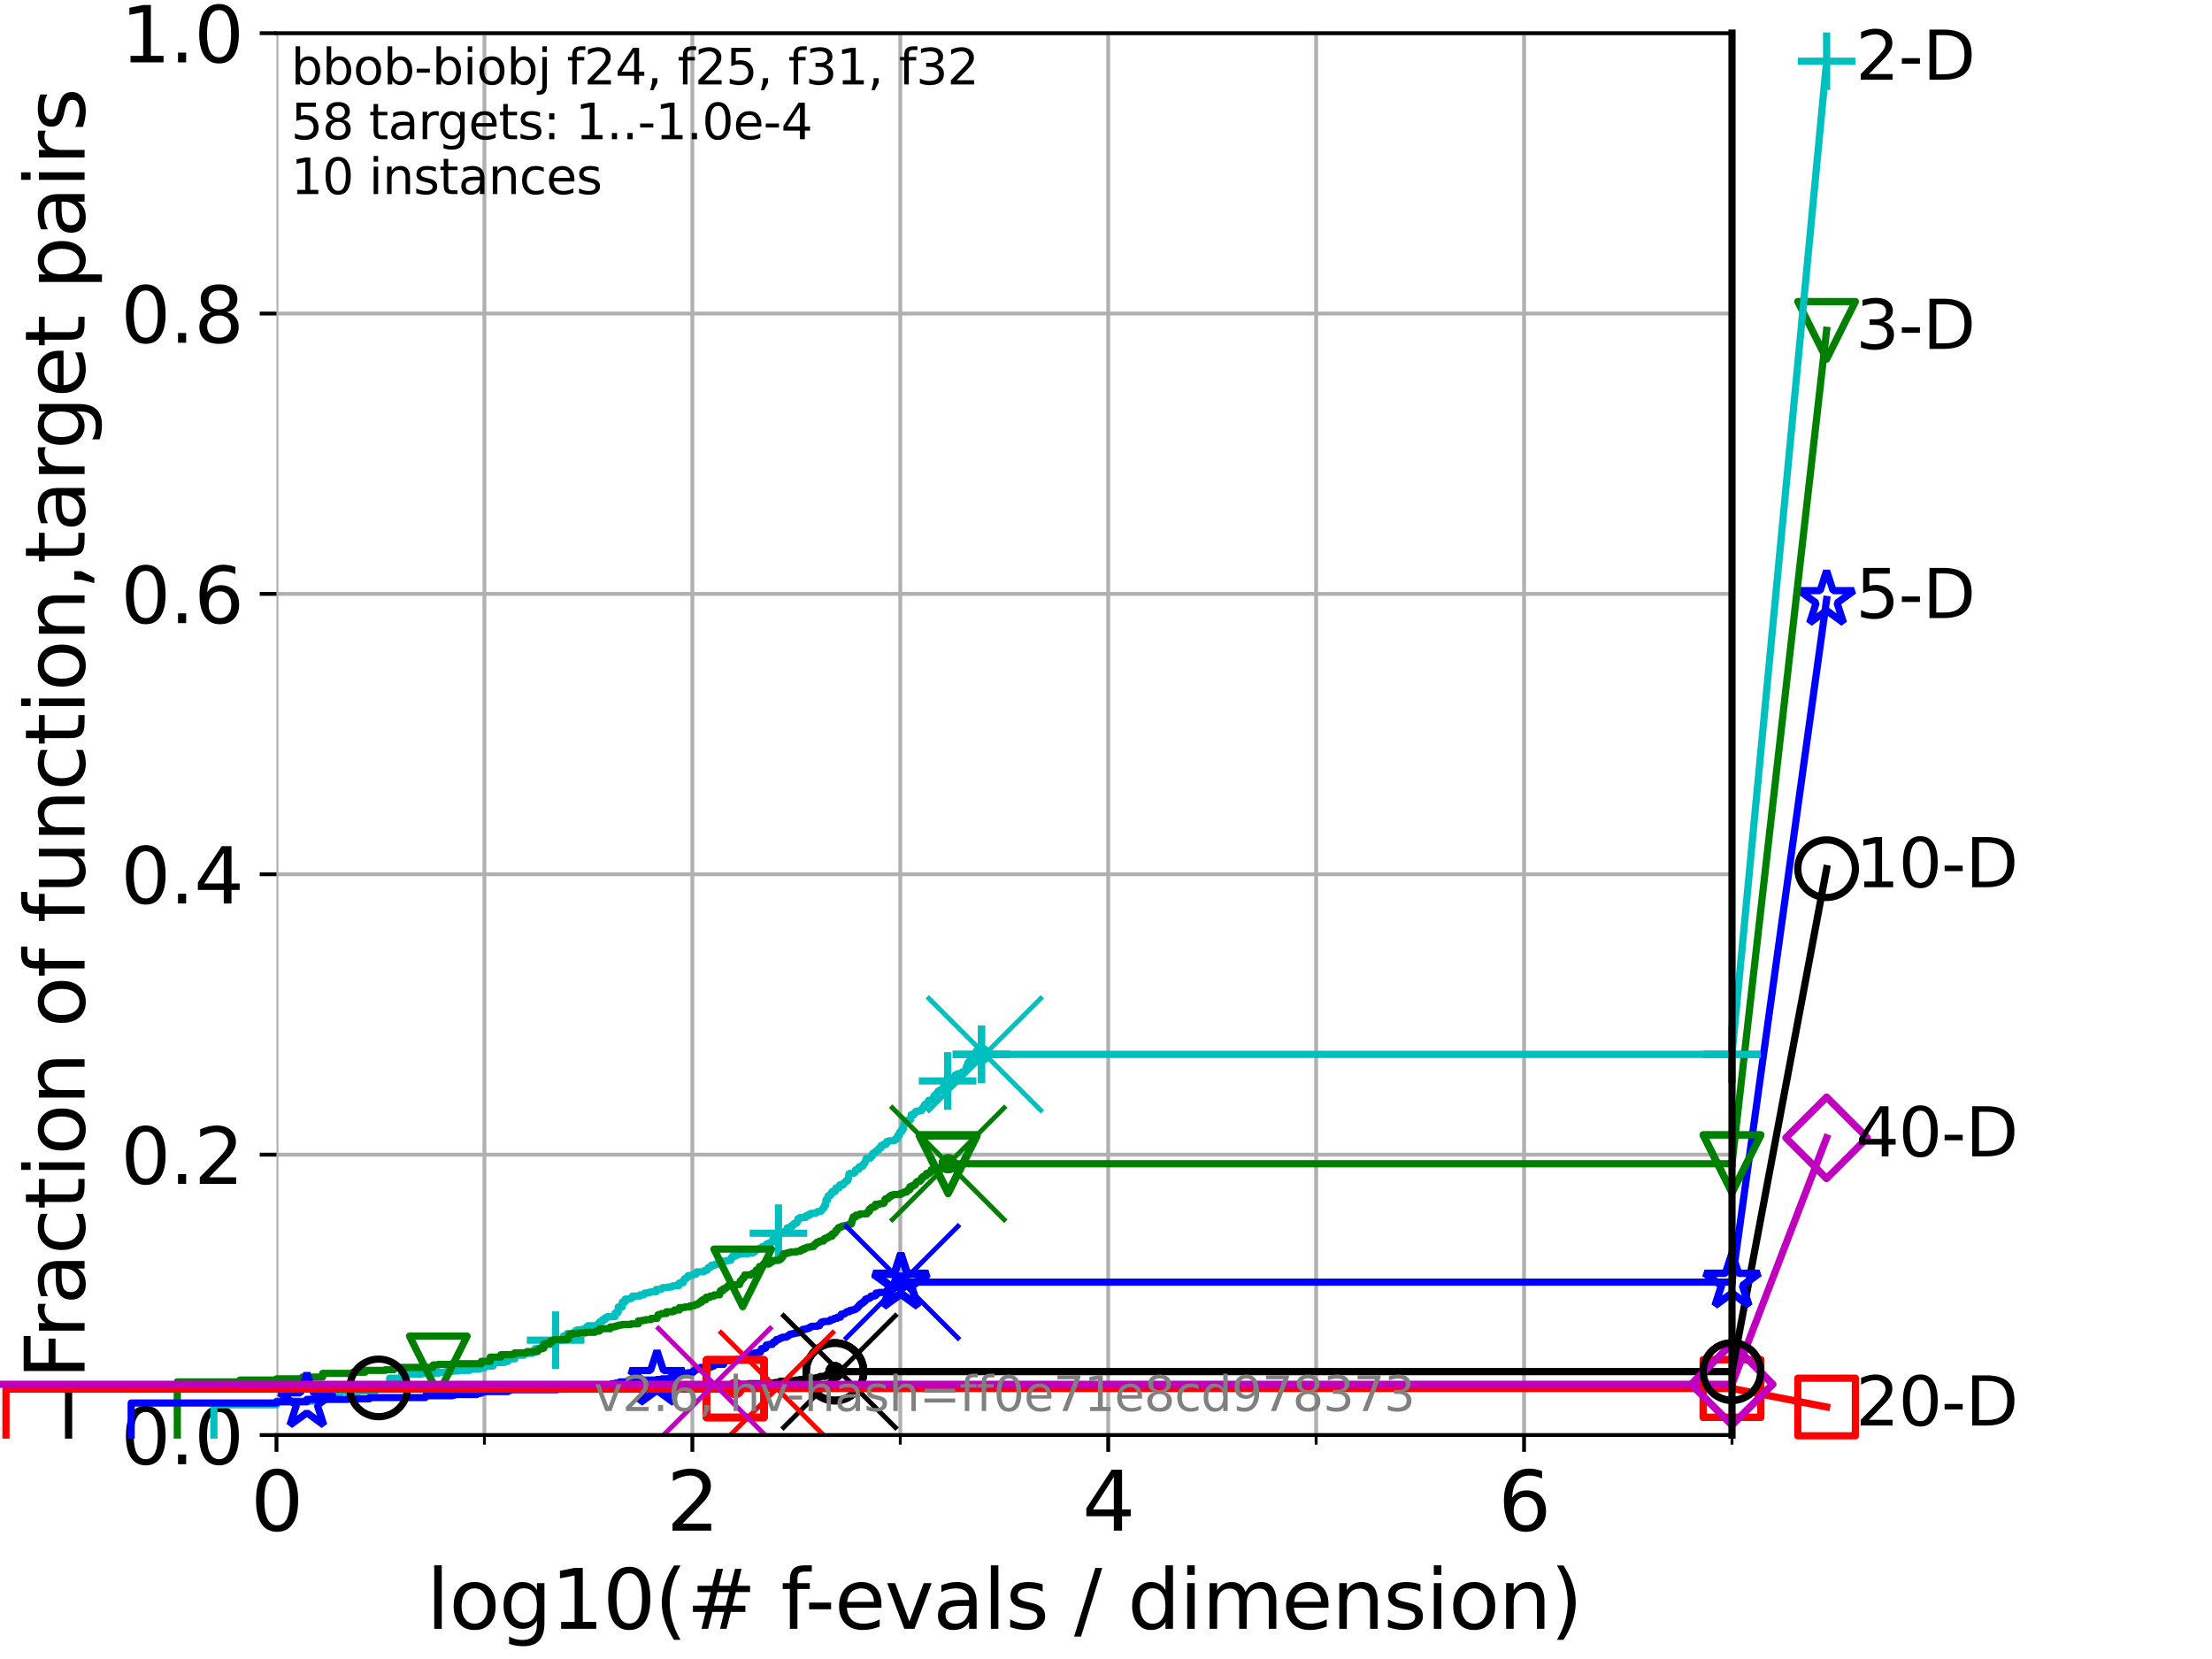 <?xml version="1.0" encoding="utf-8" standalone="no"?>
<!DOCTYPE svg PUBLIC "-//W3C//DTD SVG 1.1//EN"
  "http://www.w3.org/Graphics/SVG/1.1/DTD/svg11.dtd">
<svg xmlns:xlink="http://www.w3.org/1999/xlink" width="460.8pt" height="345.6pt" viewBox="0 0 460.8 345.6" xmlns="http://www.w3.org/2000/svg" version="1.1">
 <defs>
  <style type="text/css">*{stroke-linejoin: round; stroke-linecap: butt}</style>
 </defs>
 <g id="figure_1">
  <g id="patch_1">
   <path d="M 0 345.6 
L 460.8 345.6 
L 460.8 0 
L 0 0 
z
" style="fill: #ffffff"/>
  </g>
  <g id="axes_1">
   <g id="patch_2">
    <path d="M 57.6 298.944 
L 360.806 298.944 
L 360.806 6.912 
L 57.6 6.912 
z
" style="fill: #ffffff"/>
   </g>
   <g id="matplotlib.axis_1">
    <g id="xtick_1">
     <g id="line2d_1">
      <path d="M 57.6 298.944 
L 57.6 6.912 
" clip-path="url(#pcac8d77de0)" style="fill: none; stroke: #b0b0b0; stroke-width: 0.8; stroke-linecap: square"/>
     </g>
     <g id="line2d_2">
      <defs>
       <path id="ma5ef15eeb4" d="M 0 0 
L 0 3.5 
" style="stroke: #000000; stroke-width: 0.8"/>
      </defs>
      <g>
       <use xlink:href="#ma5ef15eeb4" x="57.6" y="298.944" style="stroke: #000000; stroke-width: 0.8"/>
      </g>
     </g>
     <g id="text_1">
      <!-- 0 -->
      <g transform="translate(52.192 318.861)scale(0.17 -0.17)">
       <defs>
        <path id="DejaVuSans-30" d="M 2034 4250 
Q 1547 4250 1301 3770 
Q 1056 3291 1056 2328 
Q 1056 1369 1301 889 
Q 1547 409 2034 409 
Q 2525 409 2770 889 
Q 3016 1369 3016 2328 
Q 3016 3291 2770 3770 
Q 2525 4250 2034 4250 
z
M 2034 4750 
Q 2819 4750 3233 4129 
Q 3647 3509 3647 2328 
Q 3647 1150 3233 529 
Q 2819 -91 2034 -91 
Q 1250 -91 836 529 
Q 422 1150 422 2328 
Q 422 3509 836 4129 
Q 1250 4750 2034 4750 
z
" transform="scale(0.016)"/>
       </defs>
       <use xlink:href="#DejaVuSans-30"/>
      </g>
     </g>
    </g>
    <g id="xtick_2">
     <g id="line2d_3">
      <path d="M 144.23 298.944 
L 144.23 6.912 
" clip-path="url(#pcac8d77de0)" style="fill: none; stroke: #b0b0b0; stroke-width: 0.8; stroke-linecap: square"/>
     </g>
     <g id="line2d_4">
      <g>
       <use xlink:href="#ma5ef15eeb4" x="144.23" y="298.944" style="stroke: #000000; stroke-width: 0.8"/>
      </g>
     </g>
     <g id="text_2">
      <!-- 2 -->
      <g transform="translate(138.822 318.861)scale(0.17 -0.17)">
       <defs>
        <path id="DejaVuSans-32" d="M 1228 531 
L 3431 531 
L 3431 0 
L 469 0 
L 469 531 
Q 828 903 1448 1529 
Q 2069 2156 2228 2338 
Q 2531 2678 2651 2914 
Q 2772 3150 2772 3378 
Q 2772 3750 2511 3984 
Q 2250 4219 1831 4219 
Q 1534 4219 1204 4116 
Q 875 4013 500 3803 
L 500 4441 
Q 881 4594 1212 4672 
Q 1544 4750 1819 4750 
Q 2544 4750 2975 4387 
Q 3406 4025 3406 3419 
Q 3406 3131 3298 2873 
Q 3191 2616 2906 2266 
Q 2828 2175 2409 1742 
Q 1991 1309 1228 531 
z
" transform="scale(0.016)"/>
       </defs>
       <use xlink:href="#DejaVuSans-32"/>
      </g>
     </g>
    </g>
    <g id="xtick_3">
     <g id="line2d_5">
      <path d="M 230.861 298.944 
L 230.861 6.912 
" clip-path="url(#pcac8d77de0)" style="fill: none; stroke: #b0b0b0; stroke-width: 0.8; stroke-linecap: square"/>
     </g>
     <g id="line2d_6">
      <g>
       <use xlink:href="#ma5ef15eeb4" x="230.861" y="298.944" style="stroke: #000000; stroke-width: 0.8"/>
      </g>
     </g>
     <g id="text_3">
      <!-- 4 -->
      <g transform="translate(225.453 318.861)scale(0.17 -0.17)">
       <defs>
        <path id="DejaVuSans-34" d="M 2419 4116 
L 825 1625 
L 2419 1625 
L 2419 4116 
z
M 2253 4666 
L 3047 4666 
L 3047 1625 
L 3713 1625 
L 3713 1100 
L 3047 1100 
L 3047 0 
L 2419 0 
L 2419 1100 
L 313 1100 
L 313 1709 
L 2253 4666 
z
" transform="scale(0.016)"/>
       </defs>
       <use xlink:href="#DejaVuSans-34"/>
      </g>
     </g>
    </g>
    <g id="xtick_4">
     <g id="line2d_7">
      <path d="M 317.491 298.944 
L 317.491 6.912 
" clip-path="url(#pcac8d77de0)" style="fill: none; stroke: #b0b0b0; stroke-width: 0.8; stroke-linecap: square"/>
     </g>
     <g id="line2d_8">
      <g>
       <use xlink:href="#ma5ef15eeb4" x="317.491" y="298.944" style="stroke: #000000; stroke-width: 0.8"/>
      </g>
     </g>
     <g id="text_4">
      <!-- 6 -->
      <g transform="translate(312.083 318.861)scale(0.17 -0.17)">
       <defs>
        <path id="DejaVuSans-36" d="M 2113 2584 
Q 1688 2584 1439 2293 
Q 1191 2003 1191 1497 
Q 1191 994 1439 701 
Q 1688 409 2113 409 
Q 2538 409 2786 701 
Q 3034 994 3034 1497 
Q 3034 2003 2786 2293 
Q 2538 2584 2113 2584 
z
M 3366 4563 
L 3366 3988 
Q 3128 4100 2886 4159 
Q 2644 4219 2406 4219 
Q 1781 4219 1451 3797 
Q 1122 3375 1075 2522 
Q 1259 2794 1537 2939 
Q 1816 3084 2150 3084 
Q 2853 3084 3261 2657 
Q 3669 2231 3669 1497 
Q 3669 778 3244 343 
Q 2819 -91 2113 -91 
Q 1303 -91 875 529 
Q 447 1150 447 2328 
Q 447 3434 972 4092 
Q 1497 4750 2381 4750 
Q 2619 4750 2861 4703 
Q 3103 4656 3366 4563 
z
" transform="scale(0.016)"/>
       </defs>
       <use xlink:href="#DejaVuSans-36"/>
      </g>
     </g>
    </g>
    <g id="xtick_5">
     <g id="line2d_9">
      <path d="M 100.915 298.944 
L 100.915 6.912 
" clip-path="url(#pcac8d77de0)" style="fill: none; stroke: #b0b0b0; stroke-width: 0.8; stroke-linecap: square"/>
     </g>
     <g id="line2d_10">
      <defs>
       <path id="mc38c9322ea" d="M 0 0 
L 0 2 
" style="stroke: #000000; stroke-width: 0.6"/>
      </defs>
      <g>
       <use xlink:href="#mc38c9322ea" x="100.915" y="298.944" style="stroke: #000000; stroke-width: 0.6"/>
      </g>
     </g>
    </g>
    <g id="xtick_6">
     <g id="line2d_11">
      <path d="M 187.546 298.944 
L 187.546 6.912 
" clip-path="url(#pcac8d77de0)" style="fill: none; stroke: #b0b0b0; stroke-width: 0.8; stroke-linecap: square"/>
     </g>
     <g id="line2d_12">
      <g>
       <use xlink:href="#mc38c9322ea" x="187.546" y="298.944" style="stroke: #000000; stroke-width: 0.6"/>
      </g>
     </g>
    </g>
    <g id="xtick_7">
     <g id="line2d_13">
      <path d="M 274.176 298.944 
L 274.176 6.912 
" clip-path="url(#pcac8d77de0)" style="fill: none; stroke: #b0b0b0; stroke-width: 0.8; stroke-linecap: square"/>
     </g>
     <g id="line2d_14">
      <g>
       <use xlink:href="#mc38c9322ea" x="274.176" y="298.944" style="stroke: #000000; stroke-width: 0.6"/>
      </g>
     </g>
    </g>
    <g id="xtick_8">
     <g id="line2d_15">
      <path d="M 360.806 298.944 
L 360.806 6.912 
" clip-path="url(#pcac8d77de0)" style="fill: none; stroke: #b0b0b0; stroke-width: 0.8; stroke-linecap: square"/>
     </g>
     <g id="line2d_16">
      <g>
       <use xlink:href="#mc38c9322ea" x="360.806" y="298.944" style="stroke: #000000; stroke-width: 0.6"/>
      </g>
     </g>
    </g>
    <g id="text_5">
     <!-- log10(# f-evals / dimension) -->
     <g transform="translate(88.823 339.314)scale(0.17 -0.17)">
      <defs>
       <path id="DejaVuSans-6c" d="M 603 4863 
L 1178 4863 
L 1178 0 
L 603 0 
L 603 4863 
z
" transform="scale(0.016)"/>
       <path id="DejaVuSans-6f" d="M 1959 3097 
Q 1497 3097 1228 2736 
Q 959 2375 959 1747 
Q 959 1119 1226 758 
Q 1494 397 1959 397 
Q 2419 397 2687 759 
Q 2956 1122 2956 1747 
Q 2956 2369 2687 2733 
Q 2419 3097 1959 3097 
z
M 1959 3584 
Q 2709 3584 3137 3096 
Q 3566 2609 3566 1747 
Q 3566 888 3137 398 
Q 2709 -91 1959 -91 
Q 1206 -91 779 398 
Q 353 888 353 1747 
Q 353 2609 779 3096 
Q 1206 3584 1959 3584 
z
" transform="scale(0.016)"/>
       <path id="DejaVuSans-67" d="M 2906 1791 
Q 2906 2416 2648 2759 
Q 2391 3103 1925 3103 
Q 1463 3103 1205 2759 
Q 947 2416 947 1791 
Q 947 1169 1205 825 
Q 1463 481 1925 481 
Q 2391 481 2648 825 
Q 2906 1169 2906 1791 
z
M 3481 434 
Q 3481 -459 3084 -895 
Q 2688 -1331 1869 -1331 
Q 1566 -1331 1297 -1286 
Q 1028 -1241 775 -1147 
L 775 -588 
Q 1028 -725 1275 -790 
Q 1522 -856 1778 -856 
Q 2344 -856 2625 -561 
Q 2906 -266 2906 331 
L 2906 616 
Q 2728 306 2450 153 
Q 2172 0 1784 0 
Q 1141 0 747 490 
Q 353 981 353 1791 
Q 353 2603 747 3093 
Q 1141 3584 1784 3584 
Q 2172 3584 2450 3431 
Q 2728 3278 2906 2969 
L 2906 3500 
L 3481 3500 
L 3481 434 
z
" transform="scale(0.016)"/>
       <path id="DejaVuSans-31" d="M 794 531 
L 1825 531 
L 1825 4091 
L 703 3866 
L 703 4441 
L 1819 4666 
L 2450 4666 
L 2450 531 
L 3481 531 
L 3481 0 
L 794 0 
L 794 531 
z
" transform="scale(0.016)"/>
       <path id="DejaVuSans-28" d="M 1984 4856 
Q 1566 4138 1362 3434 
Q 1159 2731 1159 2009 
Q 1159 1288 1364 580 
Q 1569 -128 1984 -844 
L 1484 -844 
Q 1016 -109 783 600 
Q 550 1309 550 2009 
Q 550 2706 781 3412 
Q 1013 4119 1484 4856 
L 1984 4856 
z
" transform="scale(0.016)"/>
       <path id="DejaVuSans-23" d="M 3272 2816 
L 2363 2816 
L 2100 1772 
L 3016 1772 
L 3272 2816 
z
M 2803 4594 
L 2478 3297 
L 3391 3297 
L 3719 4594 
L 4219 4594 
L 3897 3297 
L 4872 3297 
L 4872 2816 
L 3775 2816 
L 3519 1772 
L 4513 1772 
L 4513 1294 
L 3397 1294 
L 3072 0 
L 2572 0 
L 2894 1294 
L 1978 1294 
L 1656 0 
L 1153 0 
L 1478 1294 
L 494 1294 
L 494 1772 
L 1594 1772 
L 1856 2816 
L 850 2816 
L 850 3297 
L 1978 3297 
L 2297 4594 
L 2803 4594 
z
" transform="scale(0.016)"/>
       <path id="DejaVuSans-20" transform="scale(0.016)"/>
       <path id="DejaVuSans-66" d="M 2375 4863 
L 2375 4384 
L 1825 4384 
Q 1516 4384 1395 4259 
Q 1275 4134 1275 3809 
L 1275 3500 
L 2222 3500 
L 2222 3053 
L 1275 3053 
L 1275 0 
L 697 0 
L 697 3053 
L 147 3053 
L 147 3500 
L 697 3500 
L 697 3744 
Q 697 4328 969 4595 
Q 1241 4863 1831 4863 
L 2375 4863 
z
" transform="scale(0.016)"/>
       <path id="DejaVuSans-2d" d="M 313 2009 
L 1997 2009 
L 1997 1497 
L 313 1497 
L 313 2009 
z
" transform="scale(0.016)"/>
       <path id="DejaVuSans-65" d="M 3597 1894 
L 3597 1613 
L 953 1613 
Q 991 1019 1311 708 
Q 1631 397 2203 397 
Q 2534 397 2845 478 
Q 3156 559 3463 722 
L 3463 178 
Q 3153 47 2828 -22 
Q 2503 -91 2169 -91 
Q 1331 -91 842 396 
Q 353 884 353 1716 
Q 353 2575 817 3079 
Q 1281 3584 2069 3584 
Q 2775 3584 3186 3129 
Q 3597 2675 3597 1894 
z
M 3022 2063 
Q 3016 2534 2758 2815 
Q 2500 3097 2075 3097 
Q 1594 3097 1305 2825 
Q 1016 2553 972 2059 
L 3022 2063 
z
" transform="scale(0.016)"/>
       <path id="DejaVuSans-76" d="M 191 3500 
L 800 3500 
L 1894 563 
L 2988 3500 
L 3597 3500 
L 2284 0 
L 1503 0 
L 191 3500 
z
" transform="scale(0.016)"/>
       <path id="DejaVuSans-61" d="M 2194 1759 
Q 1497 1759 1228 1600 
Q 959 1441 959 1056 
Q 959 750 1161 570 
Q 1363 391 1709 391 
Q 2188 391 2477 730 
Q 2766 1069 2766 1631 
L 2766 1759 
L 2194 1759 
z
M 3341 1997 
L 3341 0 
L 2766 0 
L 2766 531 
Q 2569 213 2275 61 
Q 1981 -91 1556 -91 
Q 1019 -91 701 211 
Q 384 513 384 1019 
Q 384 1609 779 1909 
Q 1175 2209 1959 2209 
L 2766 2209 
L 2766 2266 
Q 2766 2663 2505 2880 
Q 2244 3097 1772 3097 
Q 1472 3097 1187 3025 
Q 903 2953 641 2809 
L 641 3341 
Q 956 3463 1253 3523 
Q 1550 3584 1831 3584 
Q 2591 3584 2966 3190 
Q 3341 2797 3341 1997 
z
" transform="scale(0.016)"/>
       <path id="DejaVuSans-73" d="M 2834 3397 
L 2834 2853 
Q 2591 2978 2328 3040 
Q 2066 3103 1784 3103 
Q 1356 3103 1142 2972 
Q 928 2841 928 2578 
Q 928 2378 1081 2264 
Q 1234 2150 1697 2047 
L 1894 2003 
Q 2506 1872 2764 1633 
Q 3022 1394 3022 966 
Q 3022 478 2636 193 
Q 2250 -91 1575 -91 
Q 1294 -91 989 -36 
Q 684 19 347 128 
L 347 722 
Q 666 556 975 473 
Q 1284 391 1588 391 
Q 1994 391 2212 530 
Q 2431 669 2431 922 
Q 2431 1156 2273 1281 
Q 2116 1406 1581 1522 
L 1381 1569 
Q 847 1681 609 1914 
Q 372 2147 372 2553 
Q 372 3047 722 3315 
Q 1072 3584 1716 3584 
Q 2034 3584 2315 3537 
Q 2597 3491 2834 3397 
z
" transform="scale(0.016)"/>
       <path id="DejaVuSans-2f" d="M 1625 4666 
L 2156 4666 
L 531 -594 
L 0 -594 
L 1625 4666 
z
" transform="scale(0.016)"/>
       <path id="DejaVuSans-64" d="M 2906 2969 
L 2906 4863 
L 3481 4863 
L 3481 0 
L 2906 0 
L 2906 525 
Q 2725 213 2448 61 
Q 2172 -91 1784 -91 
Q 1150 -91 751 415 
Q 353 922 353 1747 
Q 353 2572 751 3078 
Q 1150 3584 1784 3584 
Q 2172 3584 2448 3432 
Q 2725 3281 2906 2969 
z
M 947 1747 
Q 947 1113 1208 752 
Q 1469 391 1925 391 
Q 2381 391 2643 752 
Q 2906 1113 2906 1747 
Q 2906 2381 2643 2742 
Q 2381 3103 1925 3103 
Q 1469 3103 1208 2742 
Q 947 2381 947 1747 
z
" transform="scale(0.016)"/>
       <path id="DejaVuSans-69" d="M 603 3500 
L 1178 3500 
L 1178 0 
L 603 0 
L 603 3500 
z
M 603 4863 
L 1178 4863 
L 1178 4134 
L 603 4134 
L 603 4863 
z
" transform="scale(0.016)"/>
       <path id="DejaVuSans-6d" d="M 3328 2828 
Q 3544 3216 3844 3400 
Q 4144 3584 4550 3584 
Q 5097 3584 5394 3201 
Q 5691 2819 5691 2113 
L 5691 0 
L 5113 0 
L 5113 2094 
Q 5113 2597 4934 2840 
Q 4756 3084 4391 3084 
Q 3944 3084 3684 2787 
Q 3425 2491 3425 1978 
L 3425 0 
L 2847 0 
L 2847 2094 
Q 2847 2600 2669 2842 
Q 2491 3084 2119 3084 
Q 1678 3084 1418 2786 
Q 1159 2488 1159 1978 
L 1159 0 
L 581 0 
L 581 3500 
L 1159 3500 
L 1159 2956 
Q 1356 3278 1631 3431 
Q 1906 3584 2284 3584 
Q 2666 3584 2933 3390 
Q 3200 3197 3328 2828 
z
" transform="scale(0.016)"/>
       <path id="DejaVuSans-6e" d="M 3513 2113 
L 3513 0 
L 2938 0 
L 2938 2094 
Q 2938 2591 2744 2837 
Q 2550 3084 2163 3084 
Q 1697 3084 1428 2787 
Q 1159 2491 1159 1978 
L 1159 0 
L 581 0 
L 581 3500 
L 1159 3500 
L 1159 2956 
Q 1366 3272 1645 3428 
Q 1925 3584 2291 3584 
Q 2894 3584 3203 3211 
Q 3513 2838 3513 2113 
z
" transform="scale(0.016)"/>
       <path id="DejaVuSans-29" d="M 513 4856 
L 1013 4856 
Q 1481 4119 1714 3412 
Q 1947 2706 1947 2009 
Q 1947 1309 1714 600 
Q 1481 -109 1013 -844 
L 513 -844 
Q 928 -128 1133 580 
Q 1338 1288 1338 2009 
Q 1338 2731 1133 3434 
Q 928 4138 513 4856 
z
" transform="scale(0.016)"/>
      </defs>
      <use xlink:href="#DejaVuSans-6c"/>
      <use xlink:href="#DejaVuSans-6f" x="27.783"/>
      <use xlink:href="#DejaVuSans-67" x="88.965"/>
      <use xlink:href="#DejaVuSans-31" x="152.441"/>
      <use xlink:href="#DejaVuSans-30" x="216.064"/>
      <use xlink:href="#DejaVuSans-28" x="279.688"/>
      <use xlink:href="#DejaVuSans-23" x="318.701"/>
      <use xlink:href="#DejaVuSans-20" x="402.49"/>
      <use xlink:href="#DejaVuSans-66" x="434.277"/>
      <use xlink:href="#DejaVuSans-2d" x="463.982"/>
      <use xlink:href="#DejaVuSans-65" x="500.066"/>
      <use xlink:href="#DejaVuSans-76" x="561.59"/>
      <use xlink:href="#DejaVuSans-61" x="620.77"/>
      <use xlink:href="#DejaVuSans-6c" x="682.049"/>
      <use xlink:href="#DejaVuSans-73" x="709.832"/>
      <use xlink:href="#DejaVuSans-20" x="761.932"/>
      <use xlink:href="#DejaVuSans-2f" x="793.719"/>
      <use xlink:href="#DejaVuSans-20" x="827.41"/>
      <use xlink:href="#DejaVuSans-64" x="859.197"/>
      <use xlink:href="#DejaVuSans-69" x="922.674"/>
      <use xlink:href="#DejaVuSans-6d" x="950.457"/>
      <use xlink:href="#DejaVuSans-65" x="1047.869"/>
      <use xlink:href="#DejaVuSans-6e" x="1109.393"/>
      <use xlink:href="#DejaVuSans-73" x="1172.771"/>
      <use xlink:href="#DejaVuSans-69" x="1224.871"/>
      <use xlink:href="#DejaVuSans-6f" x="1252.654"/>
      <use xlink:href="#DejaVuSans-6e" x="1313.836"/>
      <use xlink:href="#DejaVuSans-29" x="1377.215"/>
     </g>
    </g>
   </g>
   <g id="matplotlib.axis_2">
    <g id="ytick_1">
     <g id="line2d_17">
      <path d="M 57.6 298.944 
L 360.806 298.944 
" clip-path="url(#pcac8d77de0)" style="fill: none; stroke: #b0b0b0; stroke-width: 0.8; stroke-linecap: square"/>
     </g>
     <g id="line2d_18">
      <defs>
       <path id="ma7bb89b142" d="M 0 0 
L -3.5 0 
" style="stroke: #000000; stroke-width: 0.8"/>
      </defs>
      <g>
       <use xlink:href="#ma7bb89b142" x="57.6" y="298.944" style="stroke: #000000; stroke-width: 0.8"/>
      </g>
     </g>
     <g id="text_6">
      <!-- 0.0 -->
      <g transform="translate(25.155 305.023)scale(0.16 -0.16)">
       <defs>
        <path id="DejaVuSans-2e" d="M 684 794 
L 1344 794 
L 1344 0 
L 684 0 
L 684 794 
z
" transform="scale(0.016)"/>
       </defs>
       <use xlink:href="#DejaVuSans-30"/>
       <use xlink:href="#DejaVuSans-2e" x="63.623"/>
       <use xlink:href="#DejaVuSans-30" x="95.41"/>
      </g>
     </g>
    </g>
    <g id="ytick_2">
     <g id="line2d_19">
      <path d="M 57.6 240.538 
L 360.806 240.538 
" clip-path="url(#pcac8d77de0)" style="fill: none; stroke: #b0b0b0; stroke-width: 0.8; stroke-linecap: square"/>
     </g>
     <g id="line2d_20">
      <g>
       <use xlink:href="#ma7bb89b142" x="57.6" y="240.538" style="stroke: #000000; stroke-width: 0.8"/>
      </g>
     </g>
     <g id="text_7">
      <!-- 0.2 -->
      <g transform="translate(25.155 246.616)scale(0.16 -0.16)">
       <use xlink:href="#DejaVuSans-30"/>
       <use xlink:href="#DejaVuSans-2e" x="63.623"/>
       <use xlink:href="#DejaVuSans-32" x="95.41"/>
      </g>
     </g>
    </g>
    <g id="ytick_3">
     <g id="line2d_21">
      <path d="M 57.6 182.131 
L 360.806 182.131 
" clip-path="url(#pcac8d77de0)" style="fill: none; stroke: #b0b0b0; stroke-width: 0.8; stroke-linecap: square"/>
     </g>
     <g id="line2d_22">
      <g>
       <use xlink:href="#ma7bb89b142" x="57.6" y="182.131" style="stroke: #000000; stroke-width: 0.8"/>
      </g>
     </g>
     <g id="text_8">
      <!-- 0.4 -->
      <g transform="translate(25.155 188.21)scale(0.16 -0.16)">
       <use xlink:href="#DejaVuSans-30"/>
       <use xlink:href="#DejaVuSans-2e" x="63.623"/>
       <use xlink:href="#DejaVuSans-34" x="95.41"/>
      </g>
     </g>
    </g>
    <g id="ytick_4">
     <g id="line2d_23">
      <path d="M 57.6 123.725 
L 360.806 123.725 
" clip-path="url(#pcac8d77de0)" style="fill: none; stroke: #b0b0b0; stroke-width: 0.8; stroke-linecap: square"/>
     </g>
     <g id="line2d_24">
      <g>
       <use xlink:href="#ma7bb89b142" x="57.6" y="123.725" style="stroke: #000000; stroke-width: 0.8"/>
      </g>
     </g>
     <g id="text_9">
      <!-- 0.6 -->
      <g transform="translate(25.155 129.804)scale(0.16 -0.16)">
       <use xlink:href="#DejaVuSans-30"/>
       <use xlink:href="#DejaVuSans-2e" x="63.623"/>
       <use xlink:href="#DejaVuSans-36" x="95.41"/>
      </g>
     </g>
    </g>
    <g id="ytick_5">
     <g id="line2d_25">
      <path d="M 57.6 65.318 
L 360.806 65.318 
" clip-path="url(#pcac8d77de0)" style="fill: none; stroke: #b0b0b0; stroke-width: 0.8; stroke-linecap: square"/>
     </g>
     <g id="line2d_26">
      <g>
       <use xlink:href="#ma7bb89b142" x="57.6" y="65.318" style="stroke: #000000; stroke-width: 0.8"/>
      </g>
     </g>
     <g id="text_10">
      <!-- 0.8 -->
      <g transform="translate(25.155 71.397)scale(0.16 -0.16)">
       <defs>
        <path id="DejaVuSans-38" d="M 2034 2216 
Q 1584 2216 1326 1975 
Q 1069 1734 1069 1313 
Q 1069 891 1326 650 
Q 1584 409 2034 409 
Q 2484 409 2743 651 
Q 3003 894 3003 1313 
Q 3003 1734 2745 1975 
Q 2488 2216 2034 2216 
z
M 1403 2484 
Q 997 2584 770 2862 
Q 544 3141 544 3541 
Q 544 4100 942 4425 
Q 1341 4750 2034 4750 
Q 2731 4750 3128 4425 
Q 3525 4100 3525 3541 
Q 3525 3141 3298 2862 
Q 3072 2584 2669 2484 
Q 3125 2378 3379 2068 
Q 3634 1759 3634 1313 
Q 3634 634 3220 271 
Q 2806 -91 2034 -91 
Q 1263 -91 848 271 
Q 434 634 434 1313 
Q 434 1759 690 2068 
Q 947 2378 1403 2484 
z
M 1172 3481 
Q 1172 3119 1398 2916 
Q 1625 2713 2034 2713 
Q 2441 2713 2670 2916 
Q 2900 3119 2900 3481 
Q 2900 3844 2670 4047 
Q 2441 4250 2034 4250 
Q 1625 4250 1398 4047 
Q 1172 3844 1172 3481 
z
" transform="scale(0.016)"/>
       </defs>
       <use xlink:href="#DejaVuSans-30"/>
       <use xlink:href="#DejaVuSans-2e" x="63.623"/>
       <use xlink:href="#DejaVuSans-38" x="95.41"/>
      </g>
     </g>
    </g>
    <g id="ytick_6">
     <g id="line2d_27">
      <path d="M 57.6 6.912 
L 360.806 6.912 
" clip-path="url(#pcac8d77de0)" style="fill: none; stroke: #b0b0b0; stroke-width: 0.8; stroke-linecap: square"/>
     </g>
     <g id="line2d_28">
      <g>
       <use xlink:href="#ma7bb89b142" x="57.6" y="6.912" style="stroke: #000000; stroke-width: 0.8"/>
      </g>
     </g>
     <g id="text_11">
      <!-- 1.0 -->
      <g transform="translate(25.155 12.991)scale(0.16 -0.16)">
       <use xlink:href="#DejaVuSans-31"/>
       <use xlink:href="#DejaVuSans-2e" x="63.623"/>
       <use xlink:href="#DejaVuSans-30" x="95.41"/>
      </g>
     </g>
    </g>
    <g id="text_12">
     <!-- Fraction of function,target pairs -->
     <g transform="translate(17.62 287.313)rotate(-90)scale(0.17 -0.17)">
      <defs>
       <path id="DejaVuSans-46" d="M 628 4666 
L 3309 4666 
L 3309 4134 
L 1259 4134 
L 1259 2759 
L 3109 2759 
L 3109 2228 
L 1259 2228 
L 1259 0 
L 628 0 
L 628 4666 
z
" transform="scale(0.016)"/>
       <path id="DejaVuSans-72" d="M 2631 2963 
Q 2534 3019 2420 3045 
Q 2306 3072 2169 3072 
Q 1681 3072 1420 2755 
Q 1159 2438 1159 1844 
L 1159 0 
L 581 0 
L 581 3500 
L 1159 3500 
L 1159 2956 
Q 1341 3275 1631 3429 
Q 1922 3584 2338 3584 
Q 2397 3584 2469 3576 
Q 2541 3569 2628 3553 
L 2631 2963 
z
" transform="scale(0.016)"/>
       <path id="DejaVuSans-63" d="M 3122 3366 
L 3122 2828 
Q 2878 2963 2633 3030 
Q 2388 3097 2138 3097 
Q 1578 3097 1268 2742 
Q 959 2388 959 1747 
Q 959 1106 1268 751 
Q 1578 397 2138 397 
Q 2388 397 2633 464 
Q 2878 531 3122 666 
L 3122 134 
Q 2881 22 2623 -34 
Q 2366 -91 2075 -91 
Q 1284 -91 818 406 
Q 353 903 353 1747 
Q 353 2603 823 3093 
Q 1294 3584 2113 3584 
Q 2378 3584 2631 3529 
Q 2884 3475 3122 3366 
z
" transform="scale(0.016)"/>
       <path id="DejaVuSans-74" d="M 1172 4494 
L 1172 3500 
L 2356 3500 
L 2356 3053 
L 1172 3053 
L 1172 1153 
Q 1172 725 1289 603 
Q 1406 481 1766 481 
L 2356 481 
L 2356 0 
L 1766 0 
Q 1100 0 847 248 
Q 594 497 594 1153 
L 594 3053 
L 172 3053 
L 172 3500 
L 594 3500 
L 594 4494 
L 1172 4494 
z
" transform="scale(0.016)"/>
       <path id="DejaVuSans-75" d="M 544 1381 
L 544 3500 
L 1119 3500 
L 1119 1403 
Q 1119 906 1312 657 
Q 1506 409 1894 409 
Q 2359 409 2629 706 
Q 2900 1003 2900 1516 
L 2900 3500 
L 3475 3500 
L 3475 0 
L 2900 0 
L 2900 538 
Q 2691 219 2414 64 
Q 2138 -91 1772 -91 
Q 1169 -91 856 284 
Q 544 659 544 1381 
z
M 1991 3584 
L 1991 3584 
z
" transform="scale(0.016)"/>
       <path id="DejaVuSans-2c" d="M 750 794 
L 1409 794 
L 1409 256 
L 897 -744 
L 494 -744 
L 750 256 
L 750 794 
z
" transform="scale(0.016)"/>
       <path id="DejaVuSans-70" d="M 1159 525 
L 1159 -1331 
L 581 -1331 
L 581 3500 
L 1159 3500 
L 1159 2969 
Q 1341 3281 1617 3432 
Q 1894 3584 2278 3584 
Q 2916 3584 3314 3078 
Q 3713 2572 3713 1747 
Q 3713 922 3314 415 
Q 2916 -91 2278 -91 
Q 1894 -91 1617 61 
Q 1341 213 1159 525 
z
M 3116 1747 
Q 3116 2381 2855 2742 
Q 2594 3103 2138 3103 
Q 1681 3103 1420 2742 
Q 1159 2381 1159 1747 
Q 1159 1113 1420 752 
Q 1681 391 2138 391 
Q 2594 391 2855 752 
Q 3116 1113 3116 1747 
z
" transform="scale(0.016)"/>
      </defs>
      <use xlink:href="#DejaVuSans-46"/>
      <use xlink:href="#DejaVuSans-72" x="50.27"/>
      <use xlink:href="#DejaVuSans-61" x="91.383"/>
      <use xlink:href="#DejaVuSans-63" x="152.662"/>
      <use xlink:href="#DejaVuSans-74" x="207.643"/>
      <use xlink:href="#DejaVuSans-69" x="246.852"/>
      <use xlink:href="#DejaVuSans-6f" x="274.635"/>
      <use xlink:href="#DejaVuSans-6e" x="335.816"/>
      <use xlink:href="#DejaVuSans-20" x="399.195"/>
      <use xlink:href="#DejaVuSans-6f" x="430.982"/>
      <use xlink:href="#DejaVuSans-66" x="492.164"/>
      <use xlink:href="#DejaVuSans-20" x="527.369"/>
      <use xlink:href="#DejaVuSans-66" x="559.156"/>
      <use xlink:href="#DejaVuSans-75" x="594.361"/>
      <use xlink:href="#DejaVuSans-6e" x="657.74"/>
      <use xlink:href="#DejaVuSans-63" x="721.119"/>
      <use xlink:href="#DejaVuSans-74" x="776.1"/>
      <use xlink:href="#DejaVuSans-69" x="815.309"/>
      <use xlink:href="#DejaVuSans-6f" x="843.092"/>
      <use xlink:href="#DejaVuSans-6e" x="904.273"/>
      <use xlink:href="#DejaVuSans-2c" x="967.652"/>
      <use xlink:href="#DejaVuSans-74" x="999.439"/>
      <use xlink:href="#DejaVuSans-61" x="1038.648"/>
      <use xlink:href="#DejaVuSans-72" x="1099.928"/>
      <use xlink:href="#DejaVuSans-67" x="1139.291"/>
      <use xlink:href="#DejaVuSans-65" x="1202.768"/>
      <use xlink:href="#DejaVuSans-74" x="1264.291"/>
      <use xlink:href="#DejaVuSans-20" x="1303.5"/>
      <use xlink:href="#DejaVuSans-70" x="1335.287"/>
      <use xlink:href="#DejaVuSans-61" x="1398.764"/>
      <use xlink:href="#DejaVuSans-69" x="1460.043"/>
      <use xlink:href="#DejaVuSans-72" x="1487.826"/>
      <use xlink:href="#DejaVuSans-73" x="1528.939"/>
     </g>
    </g>
   </g>
   <g id="line2d_29">
    <defs>
     <path id="mda54001bb4" d="M 0 1.5 
C 0.398 1.5 0.779 1.342 1.061 1.061 
C 1.342 0.779 1.5 0.398 1.5 0 
C 1.5 -0.398 1.342 -0.779 1.061 -1.061 
C 0.779 -1.342 0.398 -1.5 0 -1.5 
C -0.398 -1.5 -0.779 -1.342 -1.061 -1.061 
C -1.342 -0.779 -1.5 -0.398 -1.5 0 
C -1.5 0.398 -1.342 0.779 -1.061 1.061 
C -0.779 1.342 -0.398 1.5 0 1.5 
z
" style="stroke: #00bfbf"/>
    </defs>
    <g>
     <use xlink:href="#mda54001bb4" x="204.464" y="219.642" style="fill: #00bfbf; stroke: #00bfbf"/>
     <use xlink:href="#mda54001bb4" x="204.464" y="219.642" style="fill: #00bfbf; stroke: #00bfbf"/>
    </g>
   </g>
   <g id="line2d_30">
    <path d="M 44.561 298.944 
L 44.561 292.65 
L 57.6 292.65 
L 57.6 291.895 
L 65.227 291.895 
L 65.227 291.14 
L 70.639 291.14 
L 70.639 289.881 
L 74.837 289.881 
L 74.837 289.755 
L 78.267 289.755 
L 78.267 288.748 
L 81.166 288.748 
L 81.166 287.112 
L 83.678 287.112 
L 83.678 286.231 
L 87.876 286.231 
L 87.876 286.105 
L 91.306 286.105 
L 91.306 285.853 
L 92.812 285.853 
L 92.812 285.727 
L 94.206 285.727 
L 94.206 285.601 
L 95.503 285.601 
L 95.503 285.475 
L 97.858 285.475 
L 97.858 285.224 
L 99.95 285.224 
L 99.95 284.972 
L 100.915 284.972 
L 100.915 284.594 
L 102.708 284.594 
L 102.708 283.839 
L 105.113 283.839 
L 105.113 283.587 
L 105.851 283.587 
L 105.851 283.084 
L 107.245 283.084 
L 107.245 282.328 
L 109.159 282.328 
L 109.159 281.951 
L 110.897 281.951 
L 110.897 281.573 
L 111.442 281.573 
L 111.442 280.944 
L 112.989 280.944 
L 112.989 280.314 
L 113.478 280.314 
L 113.478 280.063 
L 114.872 280.063 
L 114.872 279.811 
L 115.315 279.811 
L 115.315 279.685 
L 115.747 279.685 
L 115.747 279.181 
L 117.384 279.181 
L 117.384 278.3 
L 118.152 278.3 
L 118.152 277.797 
L 119.248 277.797 
L 119.248 277.671 
L 119.945 277.671 
L 119.945 277.167 
L 120.284 277.167 
L 120.284 277.042 
L 121.266 277.042 
L 121.266 276.916 
L 121.893 276.916 
L 121.893 276.664 
L 122.199 276.664 
L 122.199 276.412 
L 122.5 276.412 
L 122.5 276.16 
L 124.748 276.16 
L 124.748 275.531 
L 125.012 275.531 
L 125.012 275.279 
L 125.527 275.279 
L 125.527 274.902 
L 126.029 274.902 
L 126.029 274.524 
L 126.517 274.524 
L 126.517 274.272 
L 128.134 274.272 
L 128.134 273.517 
L 128.571 273.517 
L 128.571 273.391 
L 128.786 273.391 
L 128.786 272.258 
L 129.623 272.258 
L 129.623 271.251 
L 130.226 271.251 
L 130.226 270.622 
L 131.191 270.622 
L 131.191 270.496 
L 131.378 270.496 
L 131.378 270.37 
L 131.747 270.37 
L 131.747 269.993 
L 133.323 269.993 
L 133.323 269.741 
L 134.145 269.741 
L 134.145 269.489 
L 134.305 269.489 
L 134.305 269.363 
L 135.085 269.363 
L 135.085 269.237 
L 135.539 269.237 
L 135.539 269.111 
L 136.697 269.111 
L 136.697 268.608 
L 137.655 268.608 
L 137.655 268.482 
L 137.92 268.482 
L 137.92 268.356 
L 138.051 268.356 
L 138.051 268.23 
L 139.191 268.23 
L 139.191 268.104 
L 139.915 268.104 
L 139.915 267.979 
L 140.15 267.979 
L 140.15 267.853 
L 141.393 267.853 
L 141.393 267.349 
L 141.611 267.349 
L 141.611 267.223 
L 142.353 267.223 
L 142.456 266.594 
L 142.662 266.594 
L 142.662 266.342 
L 142.966 266.342 
L 142.966 266.216 
L 143.166 266.216 
L 143.166 265.965 
L 143.364 265.965 
L 143.364 265.713 
L 144.136 265.713 
L 144.136 265.587 
L 144.418 265.587 
L 144.418 265.461 
L 144.968 265.461 
L 144.968 265.209 
L 145.148 265.209 
L 145.148 264.958 
L 146.613 264.958 
L 146.695 264.706 
L 147.022 264.706 
L 147.022 264.58 
L 147.344 264.58 
L 147.344 264.328 
L 147.503 264.328 
L 147.503 264.076 
L 147.816 264.076 
L 147.816 263.951 
L 148.125 263.951 
L 148.201 263.573 
L 148.948 263.573 
L 149.021 263.321 
L 150.425 263.321 
L 150.425 262.818 
L 150.627 262.818 
L 150.627 262.692 
L 151.414 262.692 
L 151.414 262.566 
L 152.23 262.566 
L 152.292 262.062 
L 152.535 262.062 
L 152.535 261.685 
L 153.189 261.685 
L 153.189 261.559 
L 153.364 261.559 
L 153.364 261.433 
L 153.764 261.433 
L 153.764 261.181 
L 155.803 261.181 
L 155.803 261.055 
L 156.793 261.055 
L 156.793 260.804 
L 157.222 260.804 
L 157.222 260.3 
L 157.917 260.3 
L 157.917 260.174 
L 158.277 260.174 
L 158.277 260.048 
L 158.454 260.048 
L 158.454 259.922 
L 158.674 259.922 
L 158.674 259.797 
L 158.804 259.797 
L 158.804 259.671 
L 159.527 259.671 
L 159.527 259.419 
L 159.652 259.419 
L 159.652 259.167 
L 160.021 259.167 
L 160.021 259.041 
L 160.142 259.041 
L 160.142 258.915 
L 160.66 258.915 
L 160.66 258.79 
L 160.933 258.79 
L 160.972 258.16 
L 161.126 258.16 
L 161.202 257.783 
L 161.43 257.783 
L 161.43 257.657 
L 161.803 257.657 
L 161.84 257.279 
L 162.169 257.279 
L 162.169 256.901 
L 162.95 256.901 
L 162.95 256.776 
L 163.328 256.776 
L 163.43 256.524 
L 163.733 256.524 
L 163.733 256.272 
L 163.998 256.272 
L 163.998 255.769 
L 164.803 255.769 
L 164.803 255.391 
L 164.96 255.391 
L 164.96 255.265 
L 165.27 255.265 
L 165.27 255.013 
L 165.392 255.013 
L 165.392 254.887 
L 165.695 254.887 
L 165.695 254.762 
L 166.023 254.762 
L 166.052 254.384 
L 166.199 254.384 
L 166.228 253.88 
L 166.661 253.88 
L 166.661 253.629 
L 167.85 253.629 
L 167.931 253.251 
L 168.457 253.251 
L 168.457 252.999 
L 168.944 252.999 
L 168.944 252.748 
L 169.857 252.748 
L 169.857 252.622 
L 170.143 252.622 
L 170.143 252.496 
L 170.379 252.496 
L 170.379 252.37 
L 171.047 252.37 
L 171.047 252.118 
L 171.159 252.118 
L 171.159 251.992 
L 171.36 251.992 
L 171.471 251.615 
L 171.669 251.615 
L 171.735 251.111 
L 171.973 251.111 
L 172.059 249.978 
L 172.399 249.978 
L 172.441 249.349 
L 172.524 249.349 
L 172.524 249.097 
L 172.938 249.097 
L 172.938 248.971 
L 173.08 248.971 
L 173.08 248.594 
L 173.362 248.594 
L 173.362 248.216 
L 173.972 248.216 
L 174.03 247.964 
L 174.126 247.964 
L 174.126 247.461 
L 174.842 247.461 
L 174.916 246.831 
L 175.656 246.831 
L 175.691 246.454 
L 175.919 246.454 
L 175.919 246.328 
L 176.093 246.328 
L 176.093 246.202 
L 176.265 246.202 
L 176.265 245.95 
L 176.605 245.95 
L 176.655 245.573 
L 176.739 245.573 
L 176.839 244.566 
L 176.971 244.566 
L 176.971 244.44 
L 177.873 244.44 
L 177.873 244.314 
L 178.061 244.314 
L 178.061 244.062 
L 178.232 244.062 
L 178.232 243.684 
L 178.538 243.684 
L 178.538 243.559 
L 178.943 243.559 
L 178.973 243.055 
L 179.384 243.055 
L 179.384 242.929 
L 179.772 242.929 
L 179.772 242.552 
L 179.928 242.552 
L 179.928 242.426 
L 180.082 242.426 
L 180.082 242.174 
L 180.235 242.174 
L 180.346 241.545 
L 180.483 241.545 
L 180.483 241.293 
L 181.248 241.293 
L 181.248 241.167 
L 181.418 241.167 
L 181.418 240.915 
L 181.548 240.915 
L 181.548 240.789 
L 181.767 240.789 
L 181.779 240.286 
L 182.033 240.286 
L 182.033 240.16 
L 182.333 240.16 
L 182.333 239.908 
L 182.469 239.908 
L 182.469 239.782 
L 182.702 239.782 
L 182.702 239.656 
L 182.968 239.656 
L 183.016 239.279 
L 183.183 239.279 
L 183.183 239.153 
L 183.535 239.153 
L 183.547 238.649 
L 183.95 238.649 
L 183.984 238.398 
L 184.61 238.398 
L 184.654 237.894 
L 184.774 237.894 
L 184.774 237.768 
L 185.226 237.768 
L 185.226 237.642 
L 186.281 237.642 
L 186.281 237.517 
L 186.471 237.517 
L 186.471 237.265 
L 186.934 237.265 
L 187.021 236.51 
L 187.385 236.51 
L 187.404 235.88 
L 187.593 235.88 
L 187.593 235.628 
L 187.946 235.628 
L 187.992 235.125 
L 188.229 235.125 
L 188.311 234.118 
L 188.437 234.118 
L 188.437 233.866 
L 188.739 233.866 
L 188.739 233.74 
L 188.993 233.74 
L 189.054 233.363 
L 189.347 233.363 
L 189.347 233.237 
L 189.728 233.237 
L 189.811 232.23 
L 190.394 232.23 
L 190.41 231.978 
L 190.539 231.978 
L 190.539 231.726 
L 190.85 231.726 
L 190.85 231.475 
L 191.509 231.475 
L 191.509 231.349 
L 192.027 231.349 
L 192.027 231.097 
L 192.145 231.097 
L 192.219 230.719 
L 192.503 230.719 
L 192.539 230.216 
L 192.625 230.216 
L 192.625 230.09 
L 192.939 230.09 
L 192.988 229.838 
L 193.254 229.838 
L 193.358 229.461 
L 193.447 229.461 
L 193.447 229.209 
L 194.399 229.209 
L 194.431 228.579 
L 194.542 228.579 
L 194.607 228.202 
L 194.94 228.202 
L 194.94 227.95 
L 195.148 227.95 
L 195.148 227.698 
L 195.373 227.698 
L 195.391 227.321 
L 195.619 227.321 
L 195.619 227.195 
L 195.82 227.195 
L 195.82 227.069 
L 196.399 227.069 
L 196.422 226.565 
L 196.539 226.565 
L 196.609 226.314 
L 196.673 226.314 
L 196.673 226.062 
L 196.834 226.062 
L 196.834 225.81 
L 197.271 225.81 
L 197.355 225.307 
L 197.405 225.307 
L 197.405 225.181 
L 197.693 225.181 
L 197.693 224.929 
L 197.824 224.929 
L 197.824 224.677 
L 198.159 224.677 
L 198.159 224.551 
L 198.676 224.551 
L 198.676 224.425 
L 198.811 224.425 
L 198.811 224.174 
L 199.001 224.174 
L 199.001 223.922 
L 199.526 223.922 
L 199.526 223.67 
L 200.391 223.67 
L 200.438 223.293 
L 200.8 223.293 
L 200.8 223.167 
L 200.943 223.167 
L 200.943 223.041 
L 201.132 223.041 
L 201.164 222.663 
L 201.273 222.663 
L 201.323 222.16 
L 201.453 222.16 
L 201.561 221.53 
L 201.712 221.53 
L 201.712 221.279 
L 201.941 221.279 
L 201.941 221.027 
L 202.48 221.027 
L 202.48 220.775 
L 202.624 220.775 
L 202.645 220.272 
L 203.357 220.272 
L 203.357 220.02 
L 203.626 220.02 
L 203.626 219.894 
L 204.464 219.894 
L 204.464 219.642 
L 360.806 219.642 
L 360.806 219.642 
" style="fill: none; stroke: #00bfbf; stroke-width: 1.5; stroke-linecap: square"/>
   </g>
   <g id="line2d_31">
    <defs>
     <path id="m1c3dc998ab" d="M -6 0 
L 6 0 
M 0 6 
L 0 -6 
" style="stroke: #00bfbf; stroke-width: 1.5"/>
    </defs>
    <g>
     <use xlink:href="#m1c3dc998ab" x="115.747" y="279.181" style="fill-opacity: 0; stroke: #00bfbf; stroke-width: 1.5"/>
     <use xlink:href="#m1c3dc998ab" x="162.169" y="256.901" style="fill-opacity: 0; stroke: #00bfbf; stroke-width: 1.5"/>
     <use xlink:href="#m1c3dc998ab" x="197.405" y="225.181" style="fill-opacity: 0; stroke: #00bfbf; stroke-width: 1.5"/>
     <use xlink:href="#m1c3dc998ab" x="204.464" y="219.642" style="fill-opacity: 0; stroke: #00bfbf; stroke-width: 1.5"/>
     <use xlink:href="#m1c3dc998ab" x="204.464" y="219.642" style="fill-opacity: 0; stroke: #00bfbf; stroke-width: 1.5"/>
     <use xlink:href="#m1c3dc998ab" x="360.806" y="219.642" style="fill-opacity: 0; stroke: #00bfbf; stroke-width: 1.5"/>
    </g>
   </g>
   <g id="line2d_32">
    <path style="fill: none; stroke: #00bfbf; stroke-width: 1.5; stroke-linecap: square"/>
    <g/>
   </g>
   <g id="line2d_33">
    <path d="M 205.159 219.642 
" clip-path="url(#pcac8d77de0)" style="fill: none; stroke: #00bfbf; stroke-width: 1.5; stroke-linecap: square"/>
    <defs>
     <path id="ma51398b156" d="M -12 12 
L 12 -12 
M -12 -12 
L 12 12 
" style="stroke: #00bfbf"/>
    </defs>
    <g clip-path="url(#pcac8d77de0)">
     <use xlink:href="#ma51398b156" x="205.159" y="219.642" style="fill: #00bfbf; stroke: #00bfbf"/>
    </g>
   </g>
   <g id="line2d_34">
    <defs>
     <path id="m88b08b59bf" d="M 0 1.5 
C 0.398 1.5 0.779 1.342 1.061 1.061 
C 1.342 0.779 1.5 0.398 1.5 0 
C 1.5 -0.398 1.342 -0.779 1.061 -1.061 
C 0.779 -1.342 0.398 -1.5 0 -1.5 
C -0.398 -1.5 -0.779 -1.342 -1.061 -1.061 
C -1.342 -0.779 -1.5 -0.398 -1.5 0 
C -1.5 0.398 -1.342 0.779 -1.061 1.061 
C -0.779 1.342 -0.398 1.5 0 1.5 
z
" style="stroke: #008000"/>
    </defs>
    <g>
     <use xlink:href="#m88b08b59bf" x="197.52" y="242.426" style="fill: #008000; stroke: #008000"/>
     <use xlink:href="#m88b08b59bf" x="197.52" y="242.426" style="fill: #008000; stroke: #008000"/>
    </g>
   </g>
   <g id="line2d_35">
    <path d="M 36.933 298.944 
L 36.933 287.867 
L 49.973 287.867 
L 49.973 287.489 
L 57.6 287.489 
L 57.6 287.238 
L 63.012 287.238 
L 63.012 286.86 
L 67.209 286.86 
L 67.209 286.105 
L 73.539 286.105 
L 73.539 285.853 
L 76.051 285.853 
L 76.051 285.475 
L 80.249 285.475 
L 80.249 285.349 
L 82.042 285.349 
L 82.042 284.972 
L 83.678 284.972 
L 83.678 284.846 
L 90.231 284.846 
L 90.231 284.342 
L 91.306 284.342 
L 91.306 284.217 
L 94.206 284.217 
L 94.206 284.091 
L 100.277 284.091 
L 100.277 283.587 
L 102.129 283.587 
L 102.129 282.706 
L 104.345 282.706 
L 104.345 282.203 
L 106.791 282.203 
L 106.791 282.077 
L 107.245 282.077 
L 107.245 281.825 
L 109.757 281.825 
L 109.757 281.573 
L 111.972 281.573 
L 111.972 281.196 
L 112.318 281.196 
L 112.318 280.944 
L 112.989 280.944 
L 112.989 280.818 
L 113.317 280.818 
L 113.317 279.937 
L 114.571 279.937 
L 114.571 279.433 
L 115.168 279.433 
L 115.168 279.181 
L 115.46 279.181 
L 115.46 279.056 
L 118.152 279.056 
L 118.152 278.93 
L 118.401 278.93 
L 118.401 278.3 
L 118.647 278.3 
L 118.647 277.923 
L 119.366 277.923 
L 119.366 277.797 
L 120.507 277.797 
L 120.507 277.671 
L 121.995 277.671 
L 121.995 277.545 
L 123.936 277.545 
L 123.936 277.419 
L 124.12 277.419 
L 124.12 277.293 
L 124.837 277.293 
L 124.837 277.167 
L 125.012 277.167 
L 125.012 276.79 
L 127.15 276.79 
L 127.15 276.412 
L 128.06 276.412 
L 128.06 276.286 
L 128.499 276.286 
L 128.499 276.16 
L 128.928 276.16 
L 128.928 276.035 
L 129.623 276.035 
L 129.623 275.909 
L 131.44 275.909 
L 131.44 275.783 
L 132.984 275.783 
L 132.984 275.153 
L 133.875 275.153 
L 133.875 275.028 
L 134.516 275.028 
L 134.516 274.902 
L 135.638 274.902 
L 135.638 274.65 
L 136.883 274.65 
L 136.883 274.272 
L 137.067 274.272 
L 137.067 273.895 
L 137.431 273.895 
L 137.431 273.769 
L 137.788 273.769 
L 137.788 273.643 
L 138.819 273.643 
L 138.819 273.265 
L 140.189 273.265 
L 140.189 273.139 
L 140.497 273.139 
L 140.497 272.888 
L 141.538 272.888 
L 141.538 272.384 
L 142.662 272.384 
L 142.662 272.258 
L 143.786 272.258 
L 143.786 272.007 
L 144.603 272.007 
L 144.603 271.881 
L 144.847 271.881 
L 144.847 271.755 
L 145.327 271.755 
L 145.327 271.629 
L 145.444 271.629 
L 145.444 271.503 
L 145.736 271.503 
L 145.794 271.251 
L 146.194 271.251 
L 146.194 270.874 
L 146.418 270.874 
L 146.418 270.748 
L 147.076 270.748 
L 147.076 270.244 
L 147.92 270.244 
L 147.92 269.993 
L 148.776 269.993 
L 148.776 269.741 
L 149.922 269.741 
L 150.015 269.111 
L 150.061 269.111 
L 150.061 268.86 
L 150.649 268.86 
L 150.649 268.482 
L 151.09 268.482 
L 151.177 268.23 
L 151.392 268.23 
L 151.392 268.104 
L 151.563 268.104 
L 151.648 267.853 
L 152.796 267.853 
L 152.796 267.727 
L 153.306 267.727 
L 153.306 267.601 
L 154.064 267.601 
L 154.101 267.349 
L 154.175 267.349 
L 154.212 266.846 
L 154.323 266.846 
L 154.323 266.72 
L 154.541 266.72 
L 154.65 266.468 
L 154.722 266.468 
L 154.722 266.216 
L 155.007 266.216 
L 155.113 265.713 
L 155.148 265.713 
L 155.148 265.587 
L 156.403 265.587 
L 156.403 265.461 
L 156.825 265.461 
L 156.825 265.209 
L 157.332 265.209 
L 157.332 265.083 
L 157.519 265.083 
L 157.519 264.58 
L 158.158 264.58 
L 158.217 263.825 
L 158.919 263.825 
L 159.005 263.321 
L 160.223 263.321 
L 160.303 262.944 
L 160.778 262.944 
L 160.778 262.818 
L 160.959 262.818 
L 160.959 262.566 
L 162.133 262.566 
L 162.133 262.44 
L 162.492 262.44 
L 162.492 262.188 
L 162.775 262.188 
L 162.775 262.062 
L 162.892 262.062 
L 162.892 261.811 
L 163.1 261.811 
L 163.146 261.307 
L 163.237 261.307 
L 163.237 261.181 
L 163.777 261.181 
L 163.777 261.055 
L 164.238 261.055 
L 164.238 260.929 
L 164.729 260.929 
L 164.729 260.804 
L 165.874 260.804 
L 165.874 260.678 
L 166.671 260.678 
L 166.671 260.552 
L 166.917 260.552 
L 166.917 260.3 
L 167.453 260.3 
L 167.472 260.048 
L 167.957 260.048 
L 167.957 259.922 
L 168.134 259.922 
L 168.134 259.797 
L 168.876 259.797 
L 168.876 259.671 
L 169.508 259.671 
L 169.508 259.419 
L 169.72 259.419 
L 169.72 259.167 
L 170.024 259.167 
L 170.024 258.915 
L 170.151 258.915 
L 170.151 258.79 
L 170.651 258.79 
L 170.697 258.538 
L 171.567 258.538 
L 171.567 258.16 
L 171.915 258.16 
L 171.915 257.908 
L 172.441 257.908 
L 172.441 257.783 
L 172.649 257.783 
L 172.691 257.531 
L 173.342 257.531 
L 173.356 257.027 
L 173.791 257.027 
L 173.856 256.776 
L 174.037 256.776 
L 174.075 256.398 
L 174.19 256.398 
L 174.19 256.272 
L 174.444 256.272 
L 174.506 256.02 
L 174.594 256.02 
L 174.594 255.769 
L 174.879 255.769 
L 174.879 255.643 
L 175.232 255.643 
L 175.232 255.517 
L 175.472 255.517 
L 175.472 255.391 
L 176.105 255.391 
L 176.105 255.265 
L 176.694 255.265 
L 176.694 255.139 
L 176.861 255.139 
L 176.861 255.013 
L 177.331 255.013 
L 177.352 254.636 
L 177.492 254.636 
L 177.492 254.132 
L 177.62 254.132 
L 177.726 253.503 
L 178.309 253.503 
L 178.309 253.125 
L 179.013 253.125 
L 179.013 252.999 
L 179.18 252.999 
L 179.18 252.873 
L 180.611 252.873 
L 180.611 252.622 
L 180.8 252.622 
L 180.8 252.37 
L 181.112 252.37 
L 181.129 251.866 
L 181.314 251.866 
L 181.314 251.741 
L 181.548 251.741 
L 181.548 251.489 
L 182.117 251.489 
L 182.117 251.363 
L 182.375 251.363 
L 182.391 250.859 
L 183.254 250.859 
L 183.254 250.734 
L 183.987 250.734 
L 183.987 250.608 
L 184.198 250.608 
L 184.281 250.23 
L 184.333 250.23 
L 184.333 249.852 
L 184.466 249.852 
L 184.466 249.727 
L 184.962 249.727 
L 184.962 249.601 
L 185.134 249.601 
L 185.134 249.349 
L 185.262 249.349 
L 185.262 249.223 
L 185.64 249.223 
L 185.64 248.971 
L 186.113 248.971 
L 186.113 248.845 
L 187.602 248.845 
L 187.602 248.594 
L 188.089 248.594 
L 188.089 248.468 
L 188.271 248.468 
L 188.271 248.342 
L 188.853 248.342 
L 188.853 248.09 
L 189.126 248.09 
L 189.126 247.838 
L 189.543 247.838 
L 189.543 247.209 
L 190.06 247.209 
L 190.06 246.957 
L 190.467 246.957 
L 190.467 246.831 
L 190.686 246.831 
L 190.755 246.454 
L 190.839 246.454 
L 190.949 246.202 
L 191.157 246.202 
L 191.157 246.076 
L 191.663 246.076 
L 191.663 245.824 
L 191.923 245.824 
L 191.992 245.321 
L 192.297 245.321 
L 192.297 245.069 
L 192.687 245.069 
L 192.687 244.943 
L 192.948 244.943 
L 193.004 244.44 
L 193.632 244.44 
L 193.682 244.188 
L 193.915 244.188 
L 193.996 243.684 
L 194.265 243.684 
L 194.265 243.559 
L 195.757 243.559 
L 195.757 243.433 
L 196.379 243.433 
L 196.469 242.929 
L 196.962 242.929 
L 196.962 242.677 
L 197.52 242.677 
L 197.52 242.426 
L 360.806 242.426 
L 360.806 242.426 
" style="fill: none; stroke: #008000; stroke-width: 1.5; stroke-linecap: square"/>
   </g>
   <g id="line2d_36">
    <defs>
     <path id="ma1988cb82e" d="M -0 6 
L 6 -6 
L -6 -6 
z
" style="stroke: #008000; stroke-width: 1.5; stroke-linejoin: miter"/>
    </defs>
    <g>
     <use xlink:href="#ma1988cb82e" x="91.306" y="284.342" style="fill-opacity: 0; stroke: #008000; stroke-width: 1.5; stroke-linejoin: miter"/>
     <use xlink:href="#ma1988cb82e" x="154.722" y="266.216" style="fill-opacity: 0; stroke: #008000; stroke-width: 1.5; stroke-linejoin: miter"/>
     <use xlink:href="#ma1988cb82e" x="197.52" y="242.677" style="fill-opacity: 0; stroke: #008000; stroke-width: 1.5; stroke-linejoin: miter"/>
     <use xlink:href="#ma1988cb82e" x="197.52" y="242.426" style="fill-opacity: 0; stroke: #008000; stroke-width: 1.5; stroke-linejoin: miter"/>
     <use xlink:href="#ma1988cb82e" x="197.52" y="242.426" style="fill-opacity: 0; stroke: #008000; stroke-width: 1.5; stroke-linejoin: miter"/>
     <use xlink:href="#ma1988cb82e" x="360.806" y="242.426" style="fill-opacity: 0; stroke: #008000; stroke-width: 1.5; stroke-linejoin: miter"/>
    </g>
   </g>
   <g id="line2d_37">
    <path style="fill: none; stroke: #008000; stroke-width: 1.5; stroke-linecap: square"/>
    <g/>
   </g>
   <g id="line2d_38">
    <path d="M 197.531 242.426 
" clip-path="url(#pcac8d77de0)" style="fill: none; stroke: #008000; stroke-width: 1.5; stroke-linecap: square"/>
    <defs>
     <path id="ma3c69da727" d="M -12 12 
L 12 -12 
M -12 -12 
L 12 12 
" style="stroke: #008000"/>
    </defs>
    <g clip-path="url(#pcac8d77de0)">
     <use xlink:href="#ma3c69da727" x="197.531" y="242.426" style="fill: #008000; stroke: #008000"/>
    </g>
   </g>
   <g id="line2d_39">
    <defs>
     <path id="m647399a6b4" d="M 0 1.5 
C 0.398 1.5 0.779 1.342 1.061 1.061 
C 1.342 0.779 1.5 0.398 1.5 0 
C 1.5 -0.398 1.342 -0.779 1.061 -1.061 
C 0.779 -1.342 0.398 -1.5 0 -1.5 
C -0.398 -1.5 -0.779 -1.342 -1.061 -1.061 
C -1.342 -0.779 -1.5 -0.398 -1.5 0 
C -1.5 0.398 -1.342 0.779 -1.061 1.061 
C -0.779 1.342 -0.398 1.5 0 1.5 
z
" style="stroke: #0000ff"/>
    </defs>
    <g>
     <use xlink:href="#m647399a6b4" x="187.658" y="267.097" style="fill: #0000ff; stroke: #0000ff"/>
     <use xlink:href="#m647399a6b4" x="187.658" y="267.097" style="fill: #0000ff; stroke: #0000ff"/>
    </g>
   </g>
   <g id="line2d_40">
    <path d="M 27.324 298.944 
L 27.324 292.273 
L 57.6 292.273 
L 57.6 292.021 
L 63.93 292.021 
L 63.93 291.517 
L 72.432 291.517 
L 72.432 291.391 
L 76.969 291.391 
L 76.969 291.14 
L 88.614 291.14 
L 88.614 290.762 
L 94.206 290.762 
L 94.206 290.636 
L 94.736 290.636 
L 94.736 290.51 
L 99.347 290.51 
L 99.347 290.259 
L 100.147 290.259 
L 100.147 290.007 
L 100.915 290.007 
L 100.915 289.881 
L 105.851 289.881 
L 105.851 289.629 
L 106.421 289.629 
L 106.421 289.503 
L 116.086 289.503 
L 116.086 289.377 
L 117.849 289.377 
L 117.849 289.252 
L 122.913 289.252 
L 122.913 289.126 
L 123.03 289.126 
L 123.03 289 
L 126.709 289 
L 126.709 288.748 
L 127.366 288.748 
L 127.458 288.245 
L 128.266 288.245 
L 128.266 288.119 
L 129.041 288.119 
L 129.125 287.867 
L 130.657 287.867 
L 130.657 287.741 
L 131.564 287.741 
L 131.564 287.489 
L 136.865 287.489 
L 136.865 287.363 
L 137.893 287.363 
L 137.893 287.238 
L 139.556 287.238 
L 139.556 286.986 
L 139.748 286.986 
L 139.748 286.86 
L 140.266 286.86 
L 140.266 286.734 
L 140.861 286.734 
L 140.861 286.608 
L 141.654 286.608 
L 141.654 286.356 
L 141.911 286.356 
L 141.911 286.231 
L 142.038 286.231 
L 142.038 286.105 
L 143.265 286.105 
L 143.265 285.979 
L 144.003 285.979 
L 144.003 285.853 
L 144.455 285.853 
L 144.492 285.601 
L 144.566 285.601 
L 144.566 285.475 
L 144.896 285.475 
L 144.896 285.224 
L 145.713 285.224 
L 145.713 285.098 
L 145.989 285.098 
L 145.989 284.846 
L 148.063 284.846 
L 148.063 284.594 
L 148.667 284.594 
L 148.667 284.468 
L 148.845 284.468 
L 148.845 284.217 
L 150.747 284.217 
L 150.747 283.713 
L 150.932 283.713 
L 150.932 283.587 
L 151.116 283.587 
L 151.116 283.461 
L 151.908 283.461 
L 151.908 283.335 
L 153.49 283.335 
L 153.49 283.21 
L 155.141 283.21 
L 155.141 283.084 
L 155.537 283.084 
L 155.599 282.832 
L 155.66 282.832 
L 155.66 282.706 
L 155.803 282.706 
L 155.803 282.454 
L 156.344 282.454 
L 156.384 282.077 
L 156.89 282.077 
L 156.89 281.951 
L 157.27 281.951 
L 157.27 281.825 
L 157.862 281.825 
L 157.862 281.699 
L 158.401 281.699 
L 158.49 281.447 
L 158.525 281.447 
L 158.63 280.944 
L 159.216 280.944 
L 159.216 280.818 
L 159.519 280.818 
L 159.552 280.314 
L 159.635 280.314 
L 159.635 280.188 
L 160.142 280.188 
L 160.142 280.063 
L 160.887 280.063 
L 160.887 279.811 
L 161.056 279.811 
L 161.149 279.559 
L 161.497 279.559 
L 161.497 279.433 
L 161.632 279.433 
L 161.721 279.056 
L 162.263 279.056 
L 162.263 278.93 
L 162.421 278.93 
L 162.421 278.804 
L 162.705 278.804 
L 162.705 278.678 
L 163.054 278.678 
L 163.054 278.552 
L 163.826 278.552 
L 163.826 278.426 
L 164.037 278.426 
L 164.037 278.3 
L 164.285 278.3 
L 164.285 278.174 
L 164.414 278.174 
L 164.414 278.049 
L 164.581 278.049 
L 164.581 277.923 
L 165.109 277.923 
L 165.109 277.797 
L 165.683 277.797 
L 165.683 277.671 
L 166.298 277.671 
L 166.298 277.545 
L 166.576 277.545 
L 166.576 277.419 
L 166.77 277.419 
L 166.77 277.293 
L 166.917 277.293 
L 166.917 277.167 
L 167.163 277.167 
L 167.24 276.916 
L 167.915 276.916 
L 167.915 276.79 
L 168.358 276.79 
L 168.358 276.664 
L 168.627 276.664 
L 168.627 276.538 
L 168.801 276.538 
L 168.801 276.412 
L 169.085 276.412 
L 169.085 276.286 
L 170.271 276.286 
L 170.271 276.16 
L 170.718 276.16 
L 170.81 275.783 
L 170.983 275.783 
L 170.983 275.531 
L 171.146 275.531 
L 171.146 275.405 
L 171.625 275.405 
L 171.625 275.279 
L 172.683 275.279 
L 172.683 275.153 
L 173.011 275.153 
L 173.011 274.902 
L 173.605 274.902 
L 173.605 274.776 
L 173.778 274.776 
L 173.778 274.65 
L 174.378 274.65 
L 174.408 274.398 
L 175.077 274.398 
L 175.179 274.021 
L 175.208 274.021 
L 175.251 273.769 
L 175.758 273.769 
L 175.758 273.643 
L 176.058 273.643 
L 176.058 273.517 
L 176.217 273.517 
L 176.217 273.391 
L 176.374 273.391 
L 176.374 273.265 
L 176.932 273.265 
L 176.958 273.014 
L 177.434 273.014 
L 177.434 272.888 
L 177.936 272.888 
L 177.936 272.762 
L 178.222 272.762 
L 178.222 272.636 
L 178.425 272.636 
L 178.51 272.384 
L 178.74 272.384 
L 178.806 272.132 
L 178.896 272.132 
L 178.949 271.881 
L 179.185 271.881 
L 179.209 271.629 
L 179.477 271.629 
L 179.575 271.377 
L 179.871 271.377 
L 179.882 271.125 
L 180.152 271.125 
L 180.152 271 
L 180.296 271 
L 180.307 270.622 
L 180.641 270.622 
L 180.641 270.496 
L 181.087 270.496 
L 181.087 270.37 
L 181.324 270.37 
L 181.429 269.993 
L 182.164 269.993 
L 182.164 269.867 
L 182.447 269.867 
L 182.492 269.363 
L 183.126 269.363 
L 183.126 269.237 
L 184.616 269.237 
L 184.687 268.86 
L 185.205 268.86 
L 185.205 268.734 
L 185.647 268.734 
L 185.647 268.608 
L 185.8 268.608 
L 185.899 268.23 
L 186.046 268.23 
L 186.091 267.853 
L 186.875 267.853 
L 186.875 267.727 
L 187.387 267.727 
L 187.387 267.475 
L 187.617 267.475 
L 187.658 267.097 
L 360.806 267.097 
L 360.806 267.097 
" style="fill: none; stroke: #0000ff; stroke-width: 1.5; stroke-linecap: square"/>
   </g>
   <g id="line2d_41">
    <defs>
     <path id="md8ea412d33" d="M 0 -6 
L -1.347 -1.854 
L -5.706 -1.854 
L -2.18 0.708 
L -3.527 4.854 
L -0 2.292 
L 3.527 4.854 
L 2.18 0.708 
L 5.706 -1.854 
L 1.347 -1.854 
z
" style="stroke: #0000ff; stroke-width: 1.5; stroke-linejoin: bevel"/>
    </defs>
    <g>
     <use xlink:href="#md8ea412d33" x="63.93" y="292.021" style="fill-opacity: 0; stroke: #0000ff; stroke-width: 1.5; stroke-linejoin: bevel"/>
     <use xlink:href="#md8ea412d33" x="136.865" y="287.363" style="fill-opacity: 0; stroke: #0000ff; stroke-width: 1.5; stroke-linejoin: bevel"/>
     <use xlink:href="#md8ea412d33" x="187.658" y="267.349" style="fill-opacity: 0; stroke: #0000ff; stroke-width: 1.5; stroke-linejoin: bevel"/>
     <use xlink:href="#md8ea412d33" x="187.658" y="267.097" style="fill-opacity: 0; stroke: #0000ff; stroke-width: 1.5; stroke-linejoin: bevel"/>
     <use xlink:href="#md8ea412d33" x="187.658" y="267.097" style="fill-opacity: 0; stroke: #0000ff; stroke-width: 1.5; stroke-linejoin: bevel"/>
     <use xlink:href="#md8ea412d33" x="360.806" y="267.097" style="fill-opacity: 0; stroke: #0000ff; stroke-width: 1.5; stroke-linejoin: bevel"/>
    </g>
   </g>
   <g id="line2d_42">
    <path style="fill: none; stroke: #0000ff; stroke-width: 1.5; stroke-linecap: square"/>
    <g/>
   </g>
   <g id="line2d_43">
    <path d="M 187.922 267.097 
" clip-path="url(#pcac8d77de0)" style="fill: none; stroke: #0000ff; stroke-width: 1.5; stroke-linecap: square"/>
    <defs>
     <path id="m31b6953ed6" d="M -12 12 
L 12 -12 
M -12 -12 
L 12 12 
" style="stroke: #0000ff"/>
    </defs>
    <g clip-path="url(#pcac8d77de0)">
     <use xlink:href="#m31b6953ed6" x="187.922" y="267.097" style="fill: #0000ff; stroke: #0000ff"/>
    </g>
   </g>
   <g id="line2d_44">
    <defs>
     <path id="m29c213e55a" d="M 0 1.5 
C 0.398 1.5 0.779 1.342 1.061 1.061 
C 1.342 0.779 1.5 0.398 1.5 0 
C 1.5 -0.398 1.342 -0.779 1.061 -1.061 
C 0.779 -1.342 0.398 -1.5 0 -1.5 
C -0.398 -1.5 -0.779 -1.342 -1.061 -1.061 
C -1.342 -0.779 -1.5 -0.398 -1.5 0 
C -1.5 0.398 -1.342 0.779 -1.061 1.061 
C -0.779 1.342 -0.398 1.5 0 1.5 
z
" style="stroke: #000000"/>
    </defs>
    <g>
     <use xlink:href="#m29c213e55a" x="173.926" y="285.727" style="stroke: #000000"/>
     <use xlink:href="#m29c213e55a" x="173.926" y="285.727" style="stroke: #000000"/>
    </g>
   </g>
   <g id="line2d_45">
    <path d="M 14.285 298.944 
L 14.285 289.252 
L 78.883 289.252 
L 78.883 289.126 
L 111.762 289.126 
L 111.762 289 
L 127.134 289 
L 127.134 288.874 
L 144.268 288.874 
L 144.268 288.748 
L 149.108 288.748 
L 149.108 288.622 
L 150.466 288.622 
L 150.466 288.496 
L 154.257 288.496 
L 154.257 288.37 
L 156.015 288.37 
L 156.015 288.245 
L 159.964 288.245 
L 159.964 288.119 
L 161.49 288.119 
L 161.49 287.993 
L 162.442 287.993 
L 162.442 287.867 
L 162.499 287.867 
L 162.499 287.741 
L 164.337 287.741 
L 164.337 287.615 
L 165.743 287.615 
L 165.743 287.489 
L 166.599 287.489 
L 166.599 287.363 
L 167.883 287.363 
L 167.883 287.238 
L 169.374 287.238 
L 169.374 287.112 
L 170.034 287.112 
L 170.034 286.986 
L 170.58 286.986 
L 170.58 286.86 
L 170.815 286.86 
L 170.815 286.734 
L 171.943 286.734 
L 171.943 286.608 
L 172.029 286.608 
L 172.029 286.482 
L 172.23 286.482 
L 172.23 286.356 
L 172.95 286.356 
L 172.95 286.105 
L 173.019 286.105 
L 173.019 285.979 
L 173.028 285.979 
L 173.028 285.853 
L 173.926 285.853 
L 173.926 285.727 
L 360.806 285.727 
" style="fill: none; stroke: #000000; stroke-width: 1.5; stroke-linecap: square"/>
   </g>
   <g id="line2d_46">
    <defs>
     <path id="m85761d4c25" d="M 0 6 
C 1.591 6 3.117 5.368 4.243 4.243 
C 5.368 3.117 6 1.591 6 0 
C 6 -1.591 5.368 -3.117 4.243 -4.243 
C 3.117 -5.368 1.591 -6 0 -6 
C -1.591 -6 -3.117 -5.368 -4.243 -4.243 
C -5.368 -3.117 -6 -1.591 -6 0 
C -6 1.591 -5.368 3.117 -4.243 4.243 
C -3.117 5.368 -1.591 6 0 6 
z
" style="stroke: #000000; stroke-width: 1.5"/>
    </defs>
    <g>
     <use xlink:href="#m85761d4c25" x="78.883" y="289.126" style="fill-opacity: 0; stroke: #000000; stroke-width: 1.5"/>
     <use xlink:href="#m85761d4c25" x="173.926" y="285.853" style="fill-opacity: 0; stroke: #000000; stroke-width: 1.5"/>
     <use xlink:href="#m85761d4c25" x="173.926" y="285.727" style="fill-opacity: 0; stroke: #000000; stroke-width: 1.5"/>
     <use xlink:href="#m85761d4c25" x="173.926" y="285.727" style="fill-opacity: 0; stroke: #000000; stroke-width: 1.5"/>
     <use xlink:href="#m85761d4c25" x="173.926" y="285.727" style="fill-opacity: 0; stroke: #000000; stroke-width: 1.5"/>
     <use xlink:href="#m85761d4c25" x="360.806" y="285.727" style="fill-opacity: 0; stroke: #000000; stroke-width: 1.5"/>
    </g>
   </g>
   <g id="line2d_47">
    <path style="fill: none; stroke: #000000; stroke-width: 1.5; stroke-linecap: square"/>
    <g/>
   </g>
   <g id="line2d_48">
    <path d="M 174.883 285.727 
" clip-path="url(#pcac8d77de0)" style="fill: none; stroke: #000000; stroke-width: 1.5; stroke-linecap: square"/>
    <defs>
     <path id="m101df94e29" d="M -12 12 
L 12 -12 
M -12 -12 
L 12 12 
" style="stroke: #000000"/>
    </defs>
    <g clip-path="url(#pcac8d77de0)">
     <use xlink:href="#m101df94e29" x="174.883" y="285.727" style="stroke: #000000"/>
    </g>
   </g>
   <g id="line2d_49">
    <defs>
     <path id="me4c2890ac0" d="M 0 1.5 
C 0.398 1.5 0.779 1.342 1.061 1.061 
C 1.342 0.779 1.5 0.398 1.5 0 
C 1.5 -0.398 1.342 -0.779 1.061 -1.061 
C 0.779 -1.342 0.398 -1.5 0 -1.5 
C -0.398 -1.5 -0.779 -1.342 -1.061 -1.061 
C -1.342 -0.779 -1.5 -0.398 -1.5 0 
C -1.5 0.398 -1.342 0.779 -1.061 1.061 
C -0.779 1.342 -0.398 1.5 0 1.5 
z
" style="stroke: #ff0000"/>
    </defs>
    <g>
     <use xlink:href="#me4c2890ac0" x="153.166" y="289.252" style="fill: #ff0000; stroke: #ff0000"/>
     <use xlink:href="#me4c2890ac0" x="153.166" y="289.252" style="fill: #ff0000; stroke: #ff0000"/>
    </g>
   </g>
   <g id="line2d_50">
    <path d="M 1.246 298.944 
L 1.246 289.377 
L 153.166 289.377 
L 153.166 289.252 
L 360.806 289.252 
" style="fill: none; stroke: #ff0000; stroke-width: 1.5; stroke-linecap: square"/>
   </g>
   <g id="line2d_51">
    <defs>
     <path id="ma32d11fdc7" d="M -6 6 
L 6 6 
L 6 -6 
L -6 -6 
z
" style="stroke: #ff0000; stroke-width: 1.5; stroke-linejoin: miter"/>
    </defs>
    <g>
     <use xlink:href="#ma32d11fdc7" x="153.166" y="289.377" style="fill-opacity: 0; stroke: #ff0000; stroke-width: 1.5; stroke-linejoin: miter"/>
     <use xlink:href="#ma32d11fdc7" x="153.166" y="289.252" style="fill-opacity: 0; stroke: #ff0000; stroke-width: 1.5; stroke-linejoin: miter"/>
     <use xlink:href="#ma32d11fdc7" x="153.166" y="289.252" style="fill-opacity: 0; stroke: #ff0000; stroke-width: 1.5; stroke-linejoin: miter"/>
     <use xlink:href="#ma32d11fdc7" x="153.166" y="289.252" style="fill-opacity: 0; stroke: #ff0000; stroke-width: 1.5; stroke-linejoin: miter"/>
     <use xlink:href="#ma32d11fdc7" x="360.806" y="289.252" style="fill-opacity: 0; stroke: #ff0000; stroke-width: 1.5; stroke-linejoin: miter"/>
    </g>
   </g>
   <g id="line2d_52">
    <path style="fill: none; stroke: #ff0000; stroke-width: 1.5; stroke-linecap: square"/>
    <g/>
   </g>
   <g id="line2d_53">
    <path d="M 161.843 289.252 
" clip-path="url(#pcac8d77de0)" style="fill: none; stroke: #ff0000; stroke-width: 1.5; stroke-linecap: square"/>
    <defs>
     <path id="m8b44aa0c5a" d="M -12 12 
L 12 -12 
M -12 -12 
L 12 12 
" style="stroke: #ff0000"/>
    </defs>
    <g clip-path="url(#pcac8d77de0)">
     <use xlink:href="#m8b44aa0c5a" x="161.843" y="289.252" style="fill: #ff0000; stroke: #ff0000"/>
    </g>
   </g>
   <g id="line2d_54">
    <defs>
     <path id="m6d0d8db9e4" d="M 0 1.5 
C 0.398 1.5 0.779 1.342 1.061 1.061 
C 1.342 0.779 1.5 0.398 1.5 0 
C 1.5 -0.398 1.342 -0.779 1.061 -1.061 
C 0.779 -1.342 0.398 -1.5 0 -1.5 
C -0.398 -1.5 -0.779 -1.342 -1.061 -1.061 
C -1.342 -0.779 -1.5 -0.398 -1.5 0 
C -1.5 0.398 -1.342 0.779 -1.061 1.061 
C -0.779 1.342 -0.398 1.5 0 1.5 
z
" style="stroke: #bf00bf"/>
    </defs>
    <g/>
   </g>
   <g id="line2d_55">
    <path d="M -1 288.37 
L 360.806 288.37 
" style="fill: none; stroke: #bf00bf; stroke-width: 1.5; stroke-linecap: square"/>
   </g>
   <g id="line2d_56">
    <defs>
     <path id="m7cbb7cbbc0" d="M 0 8.485 
L 8.485 0 
L 0 -8.485 
L -8.485 0 
z
" style="stroke: #bf00bf; stroke-width: 1.5; stroke-linejoin: miter"/>
    </defs>
    <g>
     <use xlink:href="#m7cbb7cbbc0" x="360.806" y="288.37" style="fill-opacity: 0; stroke: #bf00bf; stroke-width: 1.5; stroke-linejoin: miter"/>
    </g>
   </g>
   <g id="line2d_57">
    <path style="fill: none; stroke: #bf00bf; stroke-width: 1.5; stroke-linecap: square"/>
    <g/>
   </g>
   <g id="line2d_58">
    <path d="M 148.804 288.37 
" clip-path="url(#pcac8d77de0)" style="fill: none; stroke: #bf00bf; stroke-width: 1.5; stroke-linecap: square"/>
    <defs>
     <path id="mdf799676e7" d="M -12 12 
L 12 -12 
M -12 -12 
L 12 12 
" style="stroke: #bf00bf"/>
    </defs>
    <g clip-path="url(#pcac8d77de0)">
     <use xlink:href="#mdf799676e7" x="148.804" y="288.37" style="fill: #bf00bf; stroke: #bf00bf"/>
    </g>
   </g>
   <g id="line2d_59">
    <path d="M 360.806 289.252 
L 380.515 293.103 
" style="fill: none; stroke: #ff0000; stroke-width: 1.5; stroke-linecap: square"/>
    <g>
     <use xlink:href="#ma32d11fdc7" x="360.806" y="289.252" style="fill-opacity: 0; stroke: #ff0000; stroke-width: 1.5; stroke-linejoin: miter"/>
     <use xlink:href="#ma32d11fdc7" x="380.515" y="293.103" style="fill-opacity: 0; stroke: #ff0000; stroke-width: 1.5; stroke-linejoin: miter"/>
    </g>
   </g>
   <g id="line2d_60">
    <path d="M 360.806 288.37 
L 380.515 237.033 
" style="fill: none; stroke: #bf00bf; stroke-width: 1.5; stroke-linecap: square"/>
    <g>
     <use xlink:href="#m7cbb7cbbc0" x="360.806" y="288.37" style="fill-opacity: 0; stroke: #bf00bf; stroke-width: 1.5; stroke-linejoin: miter"/>
     <use xlink:href="#m7cbb7cbbc0" x="380.515" y="237.033" style="fill-opacity: 0; stroke: #bf00bf; stroke-width: 1.5; stroke-linejoin: miter"/>
    </g>
   </g>
   <g id="line2d_61">
    <path d="M 360.806 285.727 
L 380.515 180.963 
" style="fill: none; stroke: #000000; stroke-width: 1.5; stroke-linecap: square"/>
    <g>
     <use xlink:href="#m85761d4c25" x="360.806" y="285.727" style="fill-opacity: 0; stroke: #000000; stroke-width: 1.5"/>
     <use xlink:href="#m85761d4c25" x="380.515" y="180.963" style="fill-opacity: 0; stroke: #000000; stroke-width: 1.5"/>
    </g>
   </g>
   <g id="line2d_62">
    <path d="M 360.806 267.097 
L 380.515 124.893 
" style="fill: none; stroke: #0000ff; stroke-width: 1.5; stroke-linecap: square"/>
    <g>
     <use xlink:href="#md8ea412d33" x="360.806" y="267.097" style="fill-opacity: 0; stroke: #0000ff; stroke-width: 1.5; stroke-linejoin: bevel"/>
     <use xlink:href="#md8ea412d33" x="380.515" y="124.893" style="fill-opacity: 0; stroke: #0000ff; stroke-width: 1.5; stroke-linejoin: bevel"/>
    </g>
   </g>
   <g id="line2d_63">
    <path d="M 360.806 242.426 
L 380.515 68.823 
" style="fill: none; stroke: #008000; stroke-width: 1.5; stroke-linecap: square"/>
    <g>
     <use xlink:href="#ma1988cb82e" x="360.806" y="242.426" style="fill-opacity: 0; stroke: #008000; stroke-width: 1.5; stroke-linejoin: miter"/>
     <use xlink:href="#ma1988cb82e" x="380.515" y="68.823" style="fill-opacity: 0; stroke: #008000; stroke-width: 1.5; stroke-linejoin: miter"/>
    </g>
   </g>
   <g id="line2d_64">
    <path d="M 360.806 219.642 
L 380.515 12.753 
" style="fill: none; stroke: #00bfbf; stroke-width: 1.5; stroke-linecap: square"/>
    <g>
     <use xlink:href="#m1c3dc998ab" x="360.806" y="219.642" style="fill-opacity: 0; stroke: #00bfbf; stroke-width: 1.5"/>
     <use xlink:href="#m1c3dc998ab" x="380.515" y="12.753" style="fill-opacity: 0; stroke: #00bfbf; stroke-width: 1.5"/>
    </g>
   </g>
   <g id="line2d_65">
    <path d="M 360.806 298.944 
L 360.806 6.912 
" style="fill: none; stroke: #000000; stroke-width: 1.5; stroke-linecap: square"/>
   </g>
   <g id="patch_3">
    <path d="M 57.6 298.944 
L 360.806 298.944 
" style="fill: none; stroke: #000000; stroke-width: 0.8; stroke-linejoin: miter; stroke-linecap: square"/>
   </g>
   <g id="patch_4">
    <path d="M 57.6 6.912 
L 360.806 6.912 
" style="fill: none; stroke: #000000; stroke-width: 0.8; stroke-linejoin: miter; stroke-linecap: square"/>
   </g>
   <g id="text_13">
    <!-- 20-D -->
    <g transform="translate(386.579 296.966)scale(0.14 -0.14)">
     <defs>
      <path id="DejaVuSans-44" d="M 1259 4147 
L 1259 519 
L 2022 519 
Q 2988 519 3436 956 
Q 3884 1394 3884 2338 
Q 3884 3275 3436 3711 
Q 2988 4147 2022 4147 
L 1259 4147 
z
M 628 4666 
L 1925 4666 
Q 3281 4666 3915 4102 
Q 4550 3538 4550 2338 
Q 4550 1131 3912 565 
Q 3275 0 1925 0 
L 628 0 
L 628 4666 
z
" transform="scale(0.016)"/>
     </defs>
     <use xlink:href="#DejaVuSans-32"/>
     <use xlink:href="#DejaVuSans-30" x="63.623"/>
     <use xlink:href="#DejaVuSans-2d" x="127.246"/>
     <use xlink:href="#DejaVuSans-44" x="163.33"/>
    </g>
   </g>
   <g id="text_14">
    <!-- 40-D -->
    <g transform="translate(386.579 240.896)scale(0.14 -0.14)">
     <use xlink:href="#DejaVuSans-34"/>
     <use xlink:href="#DejaVuSans-30" x="63.623"/>
     <use xlink:href="#DejaVuSans-2d" x="127.246"/>
     <use xlink:href="#DejaVuSans-44" x="163.33"/>
    </g>
   </g>
   <g id="text_15">
    <!-- 10-D -->
    <g transform="translate(386.579 184.826)scale(0.14 -0.14)">
     <use xlink:href="#DejaVuSans-31"/>
     <use xlink:href="#DejaVuSans-30" x="63.623"/>
     <use xlink:href="#DejaVuSans-2d" x="127.246"/>
     <use xlink:href="#DejaVuSans-44" x="163.33"/>
    </g>
   </g>
   <g id="text_16">
    <!-- 5-D -->
    <g transform="translate(386.579 128.756)scale(0.14 -0.14)">
     <defs>
      <path id="DejaVuSans-35" d="M 691 4666 
L 3169 4666 
L 3169 4134 
L 1269 4134 
L 1269 2991 
Q 1406 3038 1543 3061 
Q 1681 3084 1819 3084 
Q 2600 3084 3056 2656 
Q 3513 2228 3513 1497 
Q 3513 744 3044 326 
Q 2575 -91 1722 -91 
Q 1428 -91 1123 -41 
Q 819 9 494 109 
L 494 744 
Q 775 591 1075 516 
Q 1375 441 1709 441 
Q 2250 441 2565 725 
Q 2881 1009 2881 1497 
Q 2881 1984 2565 2268 
Q 2250 2553 1709 2553 
Q 1456 2553 1204 2497 
Q 953 2441 691 2322 
L 691 4666 
z
" transform="scale(0.016)"/>
     </defs>
     <use xlink:href="#DejaVuSans-35"/>
     <use xlink:href="#DejaVuSans-2d" x="63.623"/>
     <use xlink:href="#DejaVuSans-44" x="99.707"/>
    </g>
   </g>
   <g id="text_17">
    <!-- 3-D -->
    <g transform="translate(386.579 72.686)scale(0.14 -0.14)">
     <defs>
      <path id="DejaVuSans-33" d="M 2597 2516 
Q 3050 2419 3304 2112 
Q 3559 1806 3559 1356 
Q 3559 666 3084 287 
Q 2609 -91 1734 -91 
Q 1441 -91 1130 -33 
Q 819 25 488 141 
L 488 750 
Q 750 597 1062 519 
Q 1375 441 1716 441 
Q 2309 441 2620 675 
Q 2931 909 2931 1356 
Q 2931 1769 2642 2001 
Q 2353 2234 1838 2234 
L 1294 2234 
L 1294 2753 
L 1863 2753 
Q 2328 2753 2575 2939 
Q 2822 3125 2822 3475 
Q 2822 3834 2567 4026 
Q 2313 4219 1838 4219 
Q 1578 4219 1281 4162 
Q 984 4106 628 3988 
L 628 4550 
Q 988 4650 1302 4700 
Q 1616 4750 1894 4750 
Q 2613 4750 3031 4423 
Q 3450 4097 3450 3541 
Q 3450 3153 3228 2886 
Q 3006 2619 2597 2516 
z
" transform="scale(0.016)"/>
     </defs>
     <use xlink:href="#DejaVuSans-33"/>
     <use xlink:href="#DejaVuSans-2d" x="63.623"/>
     <use xlink:href="#DejaVuSans-44" x="99.707"/>
    </g>
   </g>
   <g id="text_18">
    <!-- 2-D -->
    <g transform="translate(386.579 16.616)scale(0.14 -0.14)">
     <use xlink:href="#DejaVuSans-32"/>
     <use xlink:href="#DejaVuSans-2d" x="63.623"/>
     <use xlink:href="#DejaVuSans-44" x="99.707"/>
    </g>
   </g>
   <g id="text_19">
    <!-- bbob-biobj f24, f25, f31, f32 -->
    <g transform="translate(60.632 17.583)scale(0.102 -0.102)">
     <defs>
      <path id="DejaVuSans-62" d="M 3116 1747 
Q 3116 2381 2855 2742 
Q 2594 3103 2138 3103 
Q 1681 3103 1420 2742 
Q 1159 2381 1159 1747 
Q 1159 1113 1420 752 
Q 1681 391 2138 391 
Q 2594 391 2855 752 
Q 3116 1113 3116 1747 
z
M 1159 2969 
Q 1341 3281 1617 3432 
Q 1894 3584 2278 3584 
Q 2916 3584 3314 3078 
Q 3713 2572 3713 1747 
Q 3713 922 3314 415 
Q 2916 -91 2278 -91 
Q 1894 -91 1617 61 
Q 1341 213 1159 525 
L 1159 0 
L 581 0 
L 581 4863 
L 1159 4863 
L 1159 2969 
z
" transform="scale(0.016)"/>
      <path id="DejaVuSans-6a" d="M 603 3500 
L 1178 3500 
L 1178 -63 
Q 1178 -731 923 -1031 
Q 669 -1331 103 -1331 
L -116 -1331 
L -116 -844 
L 38 -844 
Q 366 -844 484 -692 
Q 603 -541 603 -63 
L 603 3500 
z
M 603 4863 
L 1178 4863 
L 1178 4134 
L 603 4134 
L 603 4863 
z
" transform="scale(0.016)"/>
     </defs>
     <use xlink:href="#DejaVuSans-62"/>
     <use xlink:href="#DejaVuSans-62" x="63.477"/>
     <use xlink:href="#DejaVuSans-6f" x="126.953"/>
     <use xlink:href="#DejaVuSans-62" x="188.135"/>
     <use xlink:href="#DejaVuSans-2d" x="251.611"/>
     <use xlink:href="#DejaVuSans-62" x="287.695"/>
     <use xlink:href="#DejaVuSans-69" x="351.172"/>
     <use xlink:href="#DejaVuSans-6f" x="378.955"/>
     <use xlink:href="#DejaVuSans-62" x="440.137"/>
     <use xlink:href="#DejaVuSans-6a" x="503.613"/>
     <use xlink:href="#DejaVuSans-20" x="531.396"/>
     <use xlink:href="#DejaVuSans-66" x="563.184"/>
     <use xlink:href="#DejaVuSans-32" x="598.389"/>
     <use xlink:href="#DejaVuSans-34" x="662.012"/>
     <use xlink:href="#DejaVuSans-2c" x="725.635"/>
     <use xlink:href="#DejaVuSans-20" x="757.422"/>
     <use xlink:href="#DejaVuSans-66" x="789.209"/>
     <use xlink:href="#DejaVuSans-32" x="824.414"/>
     <use xlink:href="#DejaVuSans-35" x="888.037"/>
     <use xlink:href="#DejaVuSans-2c" x="951.66"/>
     <use xlink:href="#DejaVuSans-20" x="983.447"/>
     <use xlink:href="#DejaVuSans-66" x="1015.234"/>
     <use xlink:href="#DejaVuSans-33" x="1050.439"/>
     <use xlink:href="#DejaVuSans-31" x="1114.062"/>
     <use xlink:href="#DejaVuSans-2c" x="1177.686"/>
     <use xlink:href="#DejaVuSans-20" x="1209.473"/>
     <use xlink:href="#DejaVuSans-66" x="1241.26"/>
     <use xlink:href="#DejaVuSans-33" x="1276.465"/>
     <use xlink:href="#DejaVuSans-32" x="1340.088"/>
    </g>
    <!-- 58 targets: 1..-1.0e-4 -->
    <g transform="translate(60.632 29.004)scale(0.102 -0.102)">
     <defs>
      <path id="DejaVuSans-3a" d="M 750 794 
L 1409 794 
L 1409 0 
L 750 0 
L 750 794 
z
M 750 3309 
L 1409 3309 
L 1409 2516 
L 750 2516 
L 750 3309 
z
" transform="scale(0.016)"/>
     </defs>
     <use xlink:href="#DejaVuSans-35"/>
     <use xlink:href="#DejaVuSans-38" x="63.623"/>
     <use xlink:href="#DejaVuSans-20" x="127.246"/>
     <use xlink:href="#DejaVuSans-74" x="159.033"/>
     <use xlink:href="#DejaVuSans-61" x="198.242"/>
     <use xlink:href="#DejaVuSans-72" x="259.521"/>
     <use xlink:href="#DejaVuSans-67" x="298.885"/>
     <use xlink:href="#DejaVuSans-65" x="362.361"/>
     <use xlink:href="#DejaVuSans-74" x="423.885"/>
     <use xlink:href="#DejaVuSans-73" x="463.094"/>
     <use xlink:href="#DejaVuSans-3a" x="515.193"/>
     <use xlink:href="#DejaVuSans-20" x="548.885"/>
     <use xlink:href="#DejaVuSans-31" x="580.672"/>
     <use xlink:href="#DejaVuSans-2e" x="644.295"/>
     <use xlink:href="#DejaVuSans-2e" x="676.082"/>
     <use xlink:href="#DejaVuSans-2d" x="707.869"/>
     <use xlink:href="#DejaVuSans-31" x="743.953"/>
     <use xlink:href="#DejaVuSans-2e" x="807.576"/>
     <use xlink:href="#DejaVuSans-30" x="839.363"/>
     <use xlink:href="#DejaVuSans-65" x="902.986"/>
     <use xlink:href="#DejaVuSans-2d" x="964.51"/>
     <use xlink:href="#DejaVuSans-34" x="1000.594"/>
    </g>
    <!-- 10 instances -->
    <g transform="translate(60.632 40.426)scale(0.102 -0.102)">
     <use xlink:href="#DejaVuSans-31"/>
     <use xlink:href="#DejaVuSans-30" x="63.623"/>
     <use xlink:href="#DejaVuSans-20" x="127.246"/>
     <use xlink:href="#DejaVuSans-69" x="159.033"/>
     <use xlink:href="#DejaVuSans-6e" x="186.816"/>
     <use xlink:href="#DejaVuSans-73" x="250.195"/>
     <use xlink:href="#DejaVuSans-74" x="302.295"/>
     <use xlink:href="#DejaVuSans-61" x="341.504"/>
     <use xlink:href="#DejaVuSans-6e" x="402.783"/>
     <use xlink:href="#DejaVuSans-63" x="466.162"/>
     <use xlink:href="#DejaVuSans-65" x="521.143"/>
     <use xlink:href="#DejaVuSans-73" x="582.666"/>
    </g>
   </g>
   <g id="text_20">
    <!-- v2.6, hv-hash=ff0e71e8cd978373 -->
    <g style="fill: #808080" transform="translate(123.708 293.944)scale(0.1 -0.1)">
     <defs>
      <path id="DejaVuSans-68" d="M 3513 2113 
L 3513 0 
L 2938 0 
L 2938 2094 
Q 2938 2591 2744 2837 
Q 2550 3084 2163 3084 
Q 1697 3084 1428 2787 
Q 1159 2491 1159 1978 
L 1159 0 
L 581 0 
L 581 4863 
L 1159 4863 
L 1159 2956 
Q 1366 3272 1645 3428 
Q 1925 3584 2291 3584 
Q 2894 3584 3203 3211 
Q 3513 2838 3513 2113 
z
" transform="scale(0.016)"/>
      <path id="DejaVuSans-3d" d="M 678 2906 
L 4684 2906 
L 4684 2381 
L 678 2381 
L 678 2906 
z
M 678 1631 
L 4684 1631 
L 4684 1100 
L 678 1100 
L 678 1631 
z
" transform="scale(0.016)"/>
      <path id="DejaVuSans-37" d="M 525 4666 
L 3525 4666 
L 3525 4397 
L 1831 0 
L 1172 0 
L 2766 4134 
L 525 4134 
L 525 4666 
z
" transform="scale(0.016)"/>
      <path id="DejaVuSans-39" d="M 703 97 
L 703 672 
Q 941 559 1184 500 
Q 1428 441 1663 441 
Q 2288 441 2617 861 
Q 2947 1281 2994 2138 
Q 2813 1869 2534 1725 
Q 2256 1581 1919 1581 
Q 1219 1581 811 2004 
Q 403 2428 403 3163 
Q 403 3881 828 4315 
Q 1253 4750 1959 4750 
Q 2769 4750 3195 4129 
Q 3622 3509 3622 2328 
Q 3622 1225 3098 567 
Q 2575 -91 1691 -91 
Q 1453 -91 1209 -44 
Q 966 3 703 97 
z
M 1959 2075 
Q 2384 2075 2632 2365 
Q 2881 2656 2881 3163 
Q 2881 3666 2632 3958 
Q 2384 4250 1959 4250 
Q 1534 4250 1286 3958 
Q 1038 3666 1038 3163 
Q 1038 2656 1286 2365 
Q 1534 2075 1959 2075 
z
" transform="scale(0.016)"/>
     </defs>
     <use xlink:href="#DejaVuSans-76"/>
     <use xlink:href="#DejaVuSans-32" x="59.18"/>
     <use xlink:href="#DejaVuSans-2e" x="122.803"/>
     <use xlink:href="#DejaVuSans-36" x="154.59"/>
     <use xlink:href="#DejaVuSans-2c" x="218.213"/>
     <use xlink:href="#DejaVuSans-20" x="250"/>
     <use xlink:href="#DejaVuSans-68" x="281.787"/>
     <use xlink:href="#DejaVuSans-76" x="345.166"/>
     <use xlink:href="#DejaVuSans-2d" x="401.721"/>
     <use xlink:href="#DejaVuSans-68" x="437.805"/>
     <use xlink:href="#DejaVuSans-61" x="501.184"/>
     <use xlink:href="#DejaVuSans-73" x="562.463"/>
     <use xlink:href="#DejaVuSans-68" x="614.562"/>
     <use xlink:href="#DejaVuSans-3d" x="677.941"/>
     <use xlink:href="#DejaVuSans-66" x="761.73"/>
     <use xlink:href="#DejaVuSans-66" x="796.936"/>
     <use xlink:href="#DejaVuSans-30" x="832.141"/>
     <use xlink:href="#DejaVuSans-65" x="895.764"/>
     <use xlink:href="#DejaVuSans-37" x="957.287"/>
     <use xlink:href="#DejaVuSans-31" x="1020.91"/>
     <use xlink:href="#DejaVuSans-65" x="1084.533"/>
     <use xlink:href="#DejaVuSans-38" x="1146.057"/>
     <use xlink:href="#DejaVuSans-63" x="1209.68"/>
     <use xlink:href="#DejaVuSans-64" x="1264.66"/>
     <use xlink:href="#DejaVuSans-39" x="1328.137"/>
     <use xlink:href="#DejaVuSans-37" x="1391.76"/>
     <use xlink:href="#DejaVuSans-38" x="1455.383"/>
     <use xlink:href="#DejaVuSans-33" x="1519.006"/>
     <use xlink:href="#DejaVuSans-37" x="1582.629"/>
     <use xlink:href="#DejaVuSans-33" x="1646.252"/>
    </g>
   </g>
  </g>
 </g>
 <defs>
  <clipPath id="pcac8d77de0">
   <rect x="57.6" y="6.912" width="303.206" height="292.032"/>
  </clipPath>
 </defs>
</svg>
